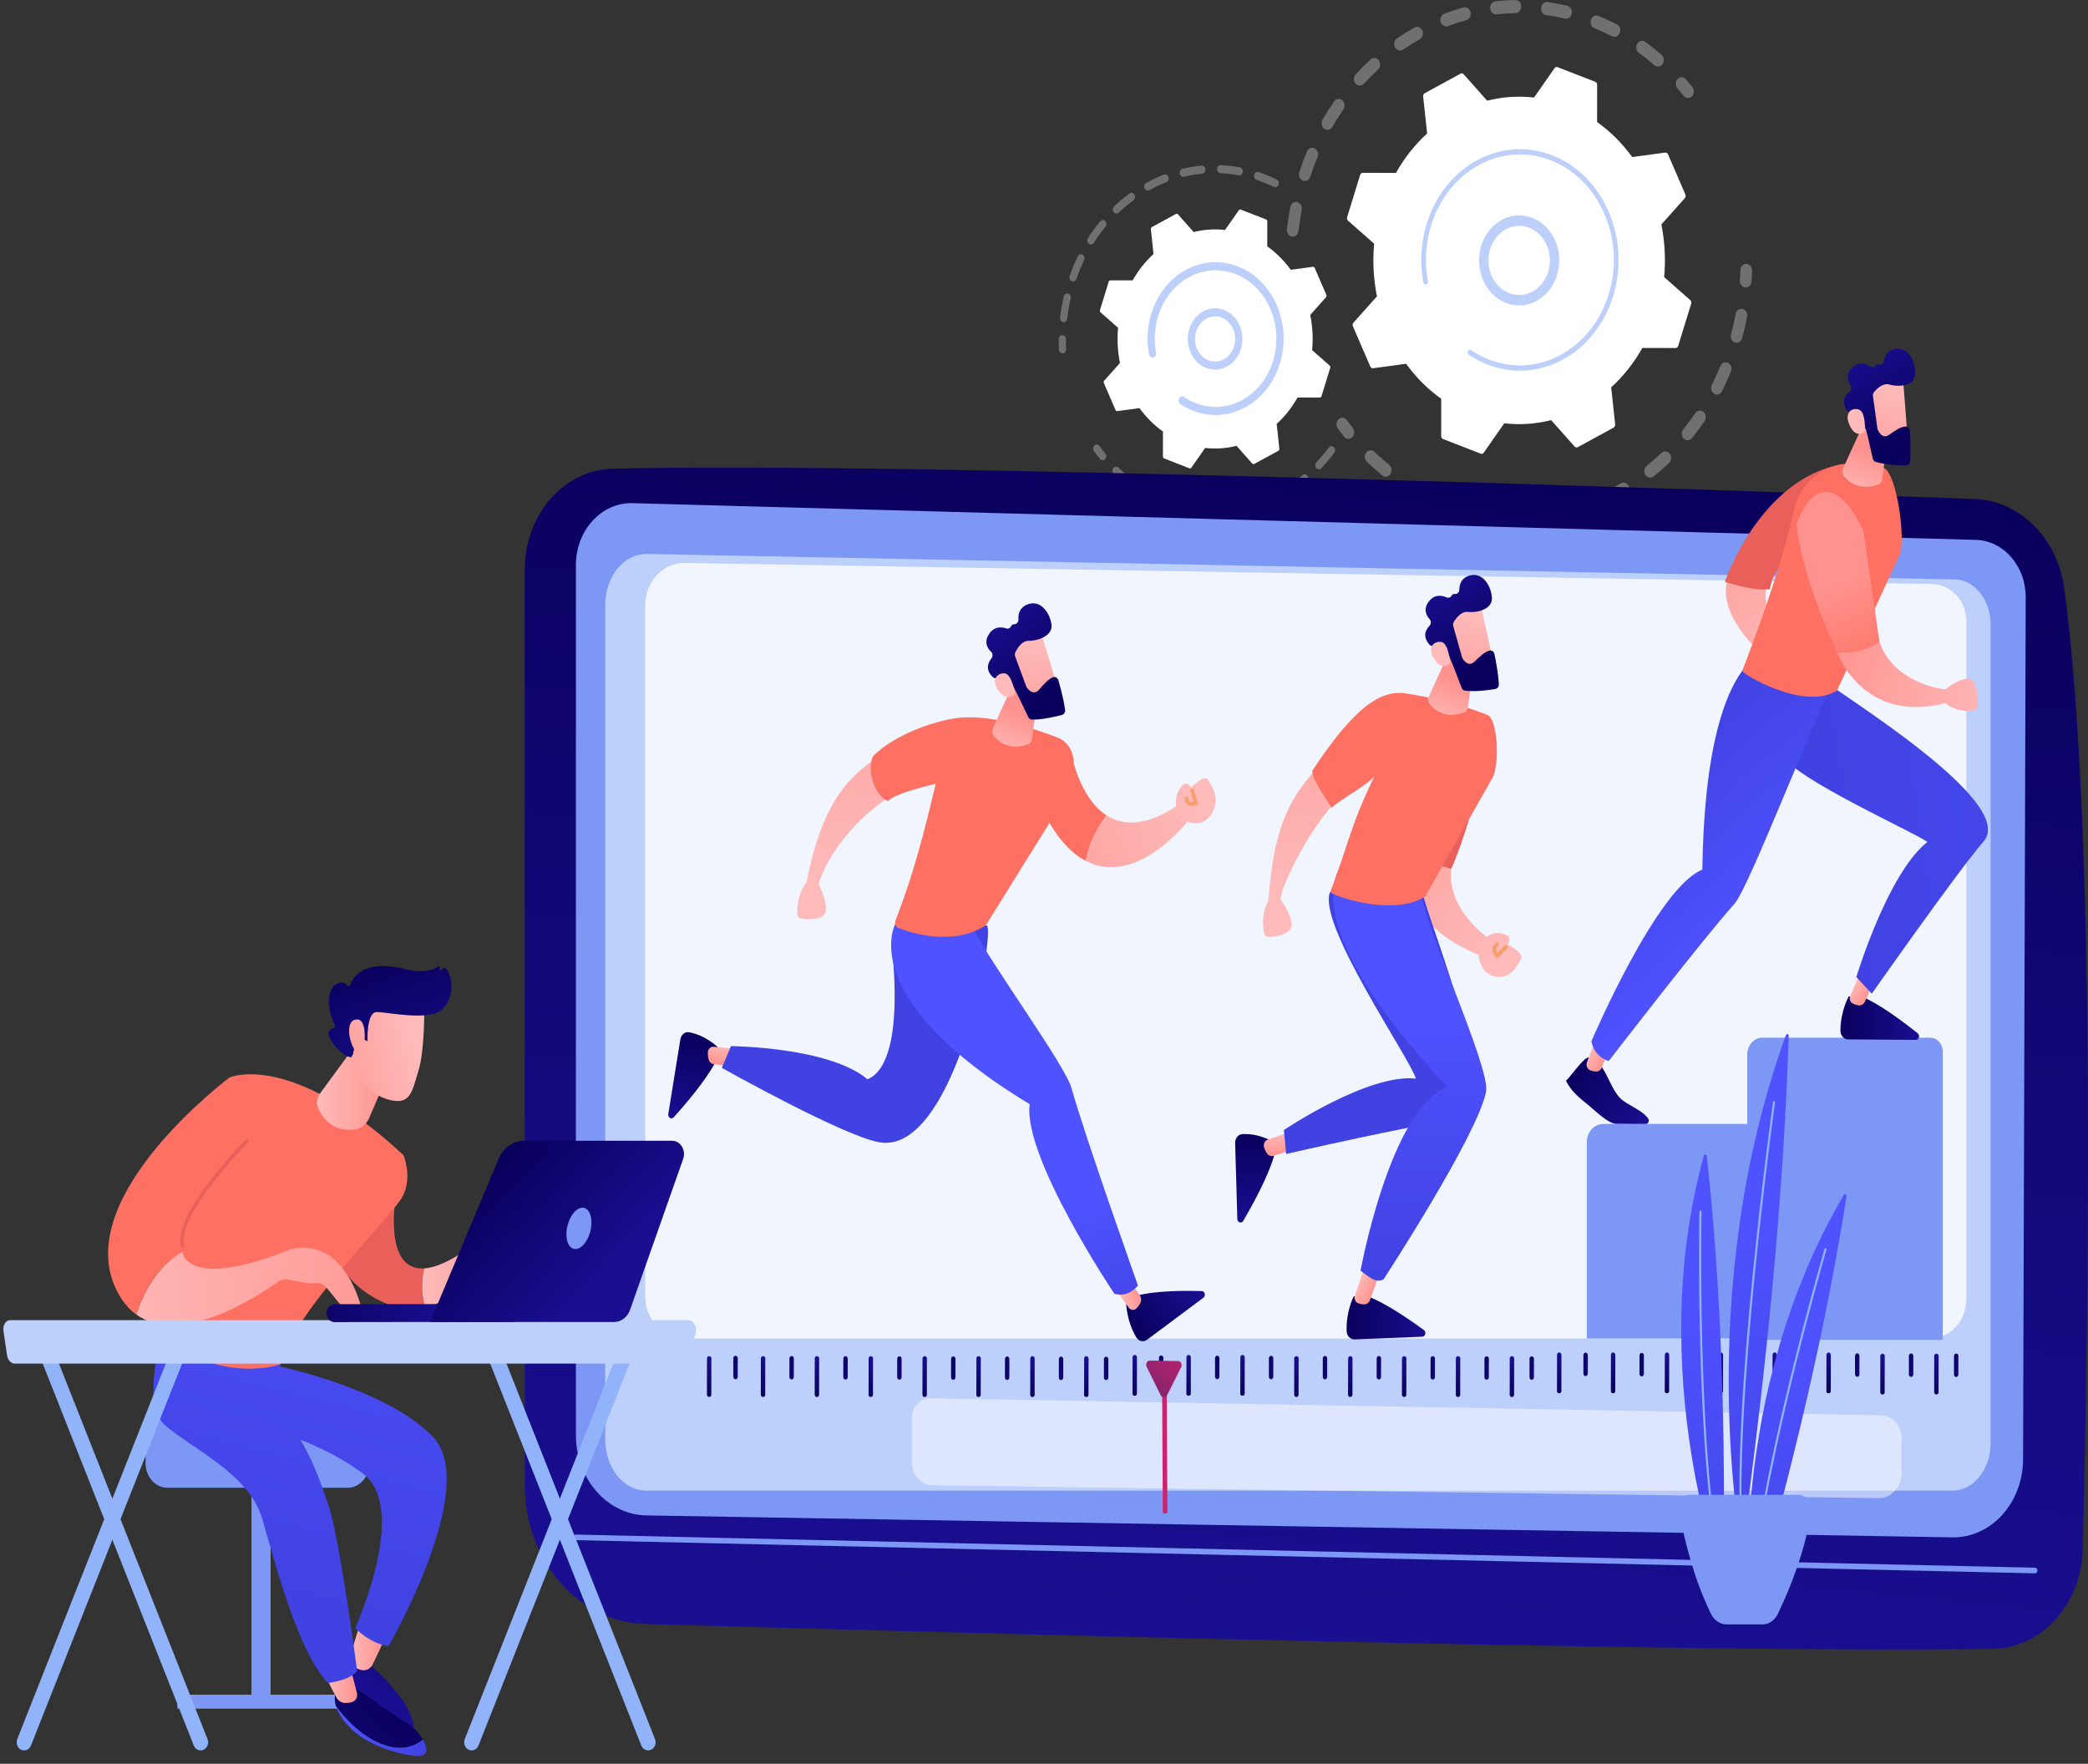 <svg width="264" height="223" viewBox="0 0 264 223" fill="none" xmlns="http://www.w3.org/2000/svg">
<rect x="0" y="0" width="264" height="223" fill="#333333" stroke="none"/>
<g opacity="0.3">
<path d="M163.273 29.893C162.91 29.797 162.662 29.405 162.711 28.98C162.818 28.05 162.962 27.111 163.139 26.189C163.226 25.741 163.619 25.456 164.018 25.553C164.023 25.555 164.027 25.556 164.032 25.557C164.423 25.661 164.67 26.098 164.584 26.54C164.416 27.416 164.279 28.308 164.178 29.191C164.126 29.646 163.755 29.968 163.35 29.909C163.324 29.905 163.299 29.9 163.273 29.893ZM164.802 22.866C164.774 22.859 164.746 22.85 164.718 22.838C164.334 22.681 164.137 22.204 164.277 21.773C164.564 20.889 164.888 20.009 165.24 19.159C165.412 18.743 165.85 18.563 166.222 18.755C166.592 18.949 166.753 19.443 166.581 19.858C166.247 20.666 165.939 21.502 165.665 22.343C165.536 22.742 165.161 22.962 164.802 22.866ZM167.67 16.392C167.59 16.371 167.511 16.334 167.438 16.281C167.095 16.032 166.997 15.518 167.219 15.133C167.674 14.344 168.165 13.567 168.678 12.824C168.929 12.462 169.393 12.397 169.716 12.678C170.038 12.959 170.096 13.481 169.846 13.843C169.358 14.548 168.892 15.286 168.46 16.035C168.286 16.338 167.965 16.471 167.67 16.392ZM171.755 10.8C171.623 10.765 171.498 10.688 171.396 10.57C171.111 10.242 171.118 9.716 171.411 9.396C172.012 8.741 172.645 8.107 173.293 7.512C173.609 7.222 174.075 7.274 174.333 7.629C174.592 7.984 174.545 8.507 174.229 8.797C173.614 9.363 173.012 9.965 172.441 10.588C172.253 10.793 171.993 10.863 171.755 10.8ZM176.849 6.371C176.663 6.322 176.494 6.192 176.387 5.995C176.175 5.603 176.285 5.092 176.634 4.854C177.348 4.366 178.09 3.905 178.84 3.485C179.205 3.28 179.649 3.447 179.832 3.857C180.014 4.268 179.865 4.766 179.5 4.971C178.787 5.37 178.081 5.808 177.403 6.272C177.23 6.39 177.031 6.419 176.849 6.371ZM182.687 3.318C182.447 3.254 182.24 3.057 182.156 2.775C182.026 2.34 182.234 1.869 182.621 1.723C183.414 1.424 184.229 1.159 185.042 0.936C185.439 0.828 185.839 1.101 185.935 1.546C186.032 1.992 185.789 2.441 185.392 2.55C184.619 2.761 183.846 3.013 183.092 3.297C182.956 3.348 182.817 3.353 182.687 3.318ZM209.455 8.395C209.355 8.369 209.259 8.319 209.173 8.244C208.545 7.698 207.887 7.175 207.218 6.691C206.875 6.443 206.776 5.929 206.997 5.543C207.218 5.158 207.675 5.047 208.019 5.295C208.723 5.805 209.416 6.356 210.078 6.931C210.401 7.211 210.46 7.733 210.21 8.095C210.027 8.361 209.728 8.468 209.455 8.395ZM188.978 1.796C188.68 1.716 188.445 1.432 188.413 1.07C188.372 0.614 188.669 0.207 189.075 0.161C189.908 0.067 190.754 0.013 191.591 5.2915e-05C191.999 -0.004 192.335 0.36 192.34 0.819C192.346 1.277 192.02 1.654 191.611 1.661C190.817 1.673 190.013 1.724 189.222 1.813C189.138 1.823 189.056 1.816 188.978 1.796ZM203.95 4.641C203.903 4.629 203.855 4.611 203.809 4.587C203.088 4.212 202.342 3.868 201.594 3.563C201.21 3.407 201.012 2.93 201.151 2.499C201.291 2.068 201.715 1.843 202.098 2.002C202.886 2.323 203.67 2.685 204.429 3.079C204.8 3.272 204.962 3.765 204.79 4.181C204.641 4.546 204.285 4.73 203.95 4.641ZM195.415 1.89C195.052 1.793 194.805 1.403 194.853 0.978C194.904 0.523 195.274 0.201 195.679 0.258C196.508 0.376 197.344 0.535 198.163 0.733C198.168 0.734 198.174 0.735 198.179 0.737C198.569 0.841 198.816 1.276 198.731 1.719C198.646 2.167 198.253 2.453 197.853 2.357C197.075 2.169 196.281 2.018 195.493 1.906C195.467 1.902 195.441 1.896 195.415 1.89Z" fill="white"/>
<path d="M213.255 12.367C213.113 12.329 212.98 12.244 212.875 12.113C212.621 11.794 212.356 11.476 212.089 11.168C211.804 10.839 211.81 10.313 212.103 9.994C212.396 9.674 212.864 9.68 213.149 10.01C213.43 10.335 213.708 10.669 213.976 11.005C214.248 11.346 214.223 11.871 213.919 12.177C213.732 12.366 213.482 12.427 213.255 12.367Z" fill="white"/>
</g>
<g opacity="0.3">
<path d="M220.554 36.317C220.207 36.225 219.961 35.861 219.988 35.448C220.016 35.021 220.036 34.587 220.049 34.156C220.062 33.698 220.403 33.338 220.811 33.353C221.221 33.368 221.54 33.751 221.526 34.209C221.513 34.663 221.492 35.12 221.463 35.57C221.433 36.027 221.078 36.371 220.671 36.337C220.631 36.334 220.592 36.327 220.554 36.317Z" fill="white"/>
<path d="M185.24 65.451C184.909 65.363 184.578 65.268 184.247 65.167C183.854 65.046 183.621 64.59 183.728 64.148C183.836 63.705 184.244 63.443 184.636 63.565C185.399 63.798 186.17 63.996 186.934 64.155C187.335 64.24 187.6 64.672 187.526 65.123C187.452 65.574 187.066 65.871 186.665 65.788C186.192 65.69 185.713 65.576 185.24 65.451ZM180.56 63.729C180.52 63.718 180.48 63.704 180.441 63.685C179.682 63.323 178.927 62.921 178.2 62.489C177.839 62.276 177.7 61.773 177.891 61.368C178.081 60.962 178.529 60.806 178.889 61.021C179.581 61.431 180.297 61.812 181.018 62.157C181.394 62.336 181.57 62.823 181.41 63.245C181.267 63.623 180.905 63.82 180.56 63.729ZM190.53 66.284C190.19 66.194 189.945 65.843 189.962 65.438C189.981 64.98 190.327 64.626 190.735 64.647C191.515 64.687 192.307 64.691 193.09 64.656C193.498 64.64 193.842 64.996 193.857 65.454C193.873 65.913 193.555 66.299 193.147 66.316C192.323 66.352 191.488 66.348 190.666 66.306C190.62 66.303 190.574 66.296 190.53 66.284ZM175.034 60.242C174.942 60.218 174.854 60.173 174.773 60.108C174.104 59.568 173.447 58.989 172.821 58.388C172.511 58.09 172.474 57.566 172.739 57.218C173.005 56.869 173.471 56.828 173.782 57.126C174.376 57.697 175 58.246 175.635 58.759C175.967 59.027 176.043 59.546 175.805 59.918C175.624 60.2 175.316 60.317 175.034 60.242ZM196.85 65.823C196.572 65.749 196.345 65.496 196.292 65.16C196.221 64.708 196.489 64.277 196.891 64.197C197.66 64.044 198.433 63.851 199.19 63.625C199.585 63.507 199.99 63.771 200.095 64.214C200.2 64.657 199.965 65.112 199.57 65.23C198.773 65.468 197.959 65.671 197.149 65.832C197.047 65.852 196.945 65.848 196.85 65.823ZM202.928 63.815C202.705 63.756 202.51 63.582 202.415 63.327C202.258 62.904 202.435 62.418 202.812 62.241C203.535 61.901 204.253 61.524 204.946 61.119C205.308 60.907 205.755 61.065 205.943 61.472C206.132 61.879 205.991 62.38 205.628 62.592C204.898 63.019 204.143 63.416 203.383 63.773C203.233 63.843 203.074 63.854 202.928 63.815ZM208.471 60.367C208.302 60.322 208.146 60.21 208.038 60.038C207.802 59.664 207.881 59.146 208.215 58.881C208.855 58.373 209.482 57.829 210.08 57.264C210.393 56.969 210.859 57.014 211.122 57.365C211.385 57.716 211.344 58.24 211.032 58.535C210.402 59.13 209.742 59.702 209.068 60.237C208.888 60.38 208.67 60.42 208.471 60.367ZM213.212 55.643C213.095 55.612 212.983 55.549 212.888 55.452C212.585 55.144 212.561 54.619 212.835 54.279C213.36 53.626 213.866 52.941 214.339 52.242C214.586 51.877 215.051 51.807 215.375 52.084C215.7 52.361 215.763 52.882 215.516 53.247C215.018 53.983 214.485 54.705 213.932 55.392C213.744 55.625 213.466 55.711 213.212 55.643ZM216.916 49.864C216.85 49.846 216.786 49.818 216.724 49.779C216.368 49.554 216.242 49.048 216.442 48.648C216.825 47.883 217.184 47.09 217.509 46.29C217.679 45.873 218.118 45.69 218.489 45.88C218.86 46.07 219.024 46.563 218.854 46.98C218.512 47.822 218.134 48.657 217.731 49.462C217.565 49.792 217.229 49.947 216.916 49.864ZM219.398 43.316C219.383 43.312 219.368 43.307 219.354 43.303C218.963 43.17 218.741 42.707 218.859 42.268C219.026 41.648 219.177 41.016 219.31 40.387C219.358 40.159 219.403 39.931 219.446 39.704C219.532 39.255 219.925 38.969 220.324 39.065C220.73 39.154 220.978 39.602 220.892 40.051C220.847 40.29 220.799 40.529 220.749 40.769C220.609 41.43 220.45 42.096 220.275 42.748C220.161 43.17 219.775 43.416 219.398 43.316Z" fill="white"/>
<path d="M170.315 55.458C170.172 55.42 170.037 55.334 169.933 55.202C169.667 54.866 169.402 54.517 169.147 54.165C168.888 53.81 168.935 53.286 169.252 52.997C169.568 52.707 170.033 52.759 170.292 53.114C170.535 53.449 170.786 53.78 171.038 54.099C171.309 54.442 171.282 54.967 170.976 55.271C170.789 55.458 170.541 55.518 170.315 55.458Z" fill="white"/>
</g>
<path d="M173.259 46.344C173.323 46.493 173.465 46.579 173.611 46.559L177.786 45.993C179.024 47.705 180.515 49.207 182.224 50.419L182.219 55.139C182.219 55.305 182.312 55.453 182.452 55.507L187.218 57.359C187.358 57.413 187.512 57.362 187.603 57.232L190.197 53.518C192.208 53.752 194.206 53.605 196.122 53.119L199.092 56.463C199.196 56.58 199.355 56.61 199.487 56.538L204.024 54.062C204.157 53.989 204.234 53.831 204.217 53.666L203.712 48.977C205.236 47.586 206.574 45.912 207.653 43.993L211.856 43.998C212.003 43.998 212.134 43.893 212.183 43.737L213.832 38.383C213.88 38.227 213.835 38.053 213.719 37.951L210.412 35.037C210.62 32.779 210.49 30.535 210.057 28.383L213.034 25.047C213.138 24.93 213.165 24.752 213.1 24.603L210.896 19.507C210.832 19.358 210.69 19.271 210.544 19.291L206.369 19.858C205.131 18.146 203.64 16.643 201.931 15.431L201.936 10.711C201.936 10.546 201.843 10.398 201.703 10.344L196.936 8.492C196.797 8.437 196.642 8.488 196.551 8.619L193.958 12.332C191.947 12.099 189.949 12.245 188.033 12.732L185.063 9.388C184.959 9.271 184.8 9.241 184.667 9.313L180.13 11.789C179.998 11.861 179.921 12.02 179.938 12.185L180.443 16.874C178.918 18.265 177.581 19.939 176.502 21.858L172.299 21.853C172.152 21.852 172.02 21.957 171.972 22.114L170.323 27.468C170.275 27.624 170.32 27.798 170.436 27.9L173.743 30.813C173.535 33.071 173.665 35.316 174.098 37.467L171.121 40.803C171.017 40.92 170.99 41.099 171.054 41.248L173.259 46.344Z" fill="white"/>
<path d="M190.907 38.467C188.502 37.828 186.808 35.283 187.026 32.437C187.266 29.308 189.727 26.983 192.512 27.252C193.862 27.382 195.085 28.095 195.957 29.259C196.829 30.422 197.245 31.898 197.129 33.414C196.889 36.542 194.428 38.868 191.642 38.599C191.391 38.575 191.146 38.53 190.907 38.467ZM192.98 28.678C192.794 28.628 192.604 28.594 192.411 28.575C190.275 28.369 188.388 30.152 188.204 32.551C188.02 34.95 189.608 37.07 191.744 37.276C193.88 37.482 195.767 35.699 195.951 33.3C196.04 32.138 195.72 31.006 195.052 30.114C194.508 29.389 193.787 28.892 192.98 28.678Z" fill="#BDD0FB"/>
<path d="M189.323 46.498C188.91 46.389 188.5 46.255 188.093 46.097C187.965 46.047 187.838 45.995 187.711 45.941C187.087 45.673 186.483 45.349 185.909 44.976C185.901 44.971 185.893 44.966 185.885 44.961C185.863 44.946 185.841 44.931 185.819 44.917C185.776 44.888 185.733 44.859 185.69 44.83C185.578 44.754 185.527 44.607 185.556 44.47C185.563 44.437 185.574 44.404 185.591 44.374C185.675 44.217 185.857 44.168 185.997 44.262C186.715 44.752 187.486 45.158 188.286 45.469C192.263 47.015 196.482 46.04 199.559 43.302C201.27 41.779 202.627 39.71 203.393 37.226C203.527 36.79 203.641 36.35 203.734 35.907C204.36 32.929 204.059 29.825 202.852 27.035C201.466 23.831 199.051 21.424 196.054 20.259C189.862 17.854 183.088 21.552 180.947 28.502C180.815 28.931 180.703 29.365 180.611 29.804C180.211 31.703 180.186 33.681 180.543 35.593C180.553 35.642 180.552 35.691 180.542 35.737C180.516 35.859 180.431 35.959 180.315 35.986C180.155 36.023 179.998 35.909 179.965 35.729C179.589 33.721 179.616 31.646 180.035 29.651C180.132 29.191 180.25 28.735 180.388 28.285C182.636 20.988 189.752 17.107 196.247 19.631C199.394 20.854 201.928 23.381 203.384 26.745C204.651 29.674 204.968 32.932 204.31 36.059C204.212 36.524 204.093 36.986 203.952 37.443C202.863 40.978 200.613 43.824 197.618 45.459C195.01 46.882 192.108 47.238 189.323 46.498Z" fill="#BDD0FB"/>
<g opacity="0.3">
<path d="M134.24 44.667C134.048 44.616 133.9 44.428 133.889 44.196C133.868 43.761 133.859 43.319 133.862 42.884C133.863 42.6 134.069 42.373 134.321 42.374C134.574 42.375 134.777 42.607 134.775 42.891C134.773 43.306 134.781 43.726 134.801 44.141C134.815 44.424 134.621 44.665 134.369 44.681C134.325 44.683 134.281 44.678 134.24 44.667Z" fill="white"/>
<path d="M134.375 40.725C134.15 40.666 133.997 40.423 134.028 40.16C134.115 39.416 134.237 38.67 134.39 37.941C134.422 37.787 134.456 37.634 134.492 37.48C134.555 37.205 134.815 37.055 135.048 37.111C135.292 37.182 135.439 37.462 135.376 37.736C135.342 37.883 135.31 38.03 135.279 38.177C135.132 38.872 135.016 39.584 134.933 40.293C134.9 40.574 134.671 40.772 134.421 40.735C134.405 40.732 134.39 40.729 134.375 40.725ZM135.563 35.571C135.542 35.565 135.521 35.558 135.501 35.549C135.266 35.445 135.151 35.147 135.243 34.883C135.539 34.038 135.885 33.205 136.27 32.41C136.391 32.161 136.669 32.07 136.889 32.204C137.111 32.34 137.193 32.651 137.072 32.9C136.705 33.659 136.375 34.453 136.093 35.259C136.008 35.499 135.781 35.628 135.563 35.571ZM137.829 30.893C137.773 30.878 137.718 30.851 137.668 30.811C137.463 30.646 137.416 30.325 137.563 30.095C138.035 29.358 138.552 28.646 139.102 27.98C139.273 27.771 139.561 27.759 139.747 27.952C139.932 28.144 139.943 28.468 139.772 28.676C139.248 29.312 138.755 29.991 138.305 30.694C138.194 30.867 138.004 30.94 137.829 30.893ZM141.049 26.985C140.957 26.96 140.872 26.904 140.806 26.817C140.643 26.6 140.668 26.276 140.861 26.094C141.479 25.508 142.136 24.96 142.812 24.466C143.024 24.311 143.307 24.379 143.444 24.616C143.582 24.853 143.522 25.171 143.31 25.326C142.666 25.797 142.039 26.319 141.449 26.878C141.334 26.987 141.185 27.021 141.049 26.985ZM145.022 24.078C144.893 24.044 144.779 23.948 144.716 23.804C144.606 23.55 144.7 23.243 144.926 23.118C145.652 22.72 146.407 22.368 147.17 22.072C147.409 21.979 147.669 22.122 147.751 22.389C147.833 22.657 147.707 22.949 147.468 23.041C146.74 23.324 146.02 23.659 145.327 24.04C145.229 24.094 145.121 24.105 145.022 24.078ZM149.502 22.343C149.335 22.299 149.198 22.151 149.16 21.95C149.107 21.673 149.265 21.401 149.512 21.342C150.302 21.154 151.111 21.019 151.915 20.942C152.167 20.919 152.387 21.128 152.408 21.41C152.43 21.692 152.243 21.94 151.992 21.964C151.226 22.038 150.455 22.166 149.701 22.345C149.633 22.362 149.565 22.36 149.502 22.343ZM154.222 21.89C154.013 21.835 153.862 21.62 153.871 21.372C153.881 21.089 154.093 20.868 154.345 20.879C155.15 20.914 155.964 21.007 156.763 21.154C157.012 21.204 157.181 21.464 157.14 21.743C157.099 22.023 156.865 22.212 156.616 22.166C155.853 22.026 155.077 21.937 154.309 21.904C154.279 21.903 154.25 21.898 154.222 21.89ZM161.134 23.659C161.108 23.652 161.083 23.643 161.057 23.631C160.446 23.334 159.81 23.07 159.166 22.845C159.069 22.811 158.973 22.778 158.877 22.747C158.635 22.667 158.496 22.383 158.566 22.111C158.637 21.838 158.894 21.675 159.133 21.762C159.235 21.796 159.337 21.83 159.439 21.866C160.112 22.101 160.779 22.378 161.42 22.689C161.651 22.802 161.758 23.104 161.658 23.363C161.569 23.595 161.345 23.715 161.134 23.659Z" fill="white"/>
</g>
<g opacity="0.3">
<path d="M149.31 64.64C149.068 64.575 148.916 64.303 148.97 64.029C149.025 63.753 149.269 63.578 149.515 63.64C150.256 63.826 151.013 63.962 151.766 64.045C152.015 64.075 152.201 64.323 152.176 64.606C152.151 64.888 151.927 65.093 151.677 65.066C150.887 64.978 150.093 64.836 149.316 64.641C149.314 64.641 149.312 64.64 149.31 64.64ZM147.065 63.916C147.049 63.912 147.033 63.907 147.017 63.901C146.268 63.604 145.527 63.253 144.814 62.857C144.588 62.731 144.496 62.424 144.608 62.17C144.719 61.916 144.994 61.813 145.219 61.938C145.899 62.315 146.606 62.65 147.321 62.934C147.559 63.028 147.684 63.321 147.6 63.588C147.521 63.837 147.289 63.976 147.065 63.916ZM153.95 65.151C153.753 65.099 153.604 64.903 153.599 64.665C153.593 64.382 153.792 64.147 154.044 64.14C154.803 64.118 155.568 64.045 156.316 63.921C156.566 63.881 156.798 64.074 156.834 64.354C156.871 64.634 156.698 64.895 156.449 64.936C155.664 65.066 154.863 65.143 154.067 65.165C154.027 65.166 153.987 65.161 153.95 65.151ZM142.885 61.591C142.834 61.577 142.785 61.554 142.739 61.52C142.074 61.029 141.43 60.487 140.825 59.909C140.632 59.725 140.609 59.402 140.772 59.186C140.935 58.971 141.224 58.944 141.416 59.127C141.993 59.678 142.607 60.195 143.241 60.663C143.452 60.819 143.51 61.137 143.371 61.374C143.263 61.558 143.066 61.639 142.885 61.591ZM158.562 64.388C158.405 64.347 158.272 64.212 158.227 64.025C158.16 63.751 158.303 63.469 158.546 63.394C159.277 63.17 160.003 62.892 160.704 62.569C160.938 62.461 161.204 62.587 161.3 62.849C161.396 63.111 161.284 63.411 161.05 63.518C160.315 63.856 159.554 64.148 158.788 64.384C158.711 64.407 158.634 64.407 158.562 64.388ZM162.877 62.405C162.756 62.373 162.648 62.286 162.583 62.156C162.46 61.909 162.539 61.596 162.759 61.458C163.422 61.042 164.068 60.577 164.68 60.076C164.884 59.909 165.169 59.96 165.318 60.189C165.466 60.417 165.421 60.738 165.218 60.905C164.577 61.43 163.899 61.917 163.204 62.353C163.101 62.418 162.984 62.433 162.877 62.405ZM166.644 59.317C166.56 59.295 166.48 59.245 166.416 59.168C166.244 58.961 166.254 58.637 166.438 58.443C166.993 57.861 167.521 57.236 168.007 56.584C168.169 56.368 168.457 56.339 168.65 56.521C168.844 56.703 168.869 57.026 168.707 57.243C168.197 57.926 167.643 58.583 167.061 59.193C166.945 59.315 166.788 59.355 166.644 59.317Z" fill="white"/>
<path d="M139.314 58.182C139.229 58.159 139.148 58.109 139.084 58.03C138.819 57.707 138.562 57.374 138.319 57.04C138.159 56.821 138.188 56.497 138.384 56.318C138.579 56.14 138.866 56.172 139.026 56.391C139.258 56.71 139.503 57.028 139.756 57.336C139.927 57.545 139.914 57.869 139.729 58.061C139.613 58.18 139.457 58.22 139.314 58.182Z" fill="white"/>
</g>
<path d="M141.041 51.833C141.084 51.933 141.179 51.991 141.277 51.977L144.071 51.598C144.899 52.744 145.897 53.749 147.04 54.56L147.037 57.719C147.037 57.83 147.099 57.928 147.193 57.965L150.382 59.204C150.476 59.24 150.579 59.206 150.64 59.119L152.376 56.634C153.721 56.79 155.058 56.692 156.34 56.367L158.328 58.604C158.397 58.683 158.504 58.703 158.592 58.654L161.628 56.998C161.717 56.949 161.769 56.843 161.757 56.733L161.419 53.595C162.439 52.665 163.334 51.544 164.056 50.26L166.869 50.264C166.967 50.264 167.055 50.194 167.087 50.089L168.191 46.506C168.223 46.401 168.193 46.285 168.115 46.217L165.903 44.267C166.042 42.756 165.955 41.255 165.665 39.815L167.657 37.582C167.727 37.504 167.745 37.385 167.702 37.285L166.227 33.875C166.184 33.776 166.089 33.718 165.991 33.731L163.197 34.11C162.369 32.964 161.371 31.959 160.228 31.148L160.231 27.989C160.231 27.879 160.168 27.78 160.075 27.744L156.885 26.504C156.792 26.468 156.689 26.502 156.628 26.589L154.892 29.074C153.547 28.918 152.21 29.016 150.928 29.341L148.94 27.104C148.871 27.026 148.764 27.006 148.676 27.054L145.64 28.711C145.551 28.759 145.499 28.865 145.511 28.975L145.848 32.113C144.829 33.044 143.933 34.164 143.211 35.448L140.399 35.445C140.301 35.445 140.213 35.515 140.181 35.62L139.077 39.202C139.044 39.307 139.075 39.423 139.152 39.492L141.365 41.441C141.226 42.952 141.313 44.454 141.603 45.893L139.611 48.126C139.541 48.204 139.523 48.324 139.566 48.423L141.041 51.833Z" fill="white"/>
<path d="M152.832 46.628C152.115 46.437 151.474 45.996 150.991 45.352C150.398 44.559 150.114 43.554 150.193 42.521C150.356 40.391 152.033 38.806 153.93 38.989C155.83 39.177 157.238 41.056 157.075 43.187C156.996 44.219 156.564 45.155 155.858 45.822C155.152 46.489 154.257 46.808 153.338 46.719C153.166 46.702 152.997 46.672 152.832 46.628ZM154.22 40.077C154.101 40.046 153.978 40.023 153.852 40.011C152.456 39.877 151.223 41.042 151.103 42.609C151.045 43.369 151.253 44.108 151.69 44.691C152.127 45.275 152.74 45.631 153.416 45.697C154.092 45.762 154.751 45.528 155.27 45.038C155.789 44.547 156.107 43.858 156.165 43.099C156.275 41.673 155.425 40.397 154.22 40.077Z" fill="#BDD0FB"/>
<path d="M151.723 52.216C151.442 52.142 151.162 52.05 150.883 51.942C150.33 51.727 149.795 51.449 149.293 51.114C149.271 51.099 149.248 51.084 149.226 51.068C149.052 50.95 148.974 50.723 149.018 50.513C149.029 50.461 149.047 50.411 149.072 50.364C149.203 50.122 149.484 50.046 149.7 50.192C150.166 50.51 150.664 50.772 151.181 50.973L151.182 50.973C151.21 50.984 151.239 50.995 151.267 51.005C152.495 51.468 153.779 51.569 155.021 51.323C155.696 51.189 156.358 50.952 156.993 50.614C156.998 50.611 157.003 50.608 157.008 50.605C157.024 50.597 157.04 50.589 157.055 50.58C158.902 49.572 160.29 47.816 160.961 45.637C161.048 45.355 161.122 45.07 161.182 44.783C161.588 42.855 161.392 40.846 160.611 39.039C159.713 36.965 158.15 35.407 156.21 34.653C154.27 33.901 152.183 34.039 150.336 35.046C148.489 36.054 147.102 37.81 146.43 39.99C146.345 40.267 146.272 40.548 146.213 40.832C145.954 42.062 145.938 43.342 146.169 44.58C146.183 44.656 146.182 44.732 146.167 44.803C146.127 44.99 145.995 45.145 145.816 45.187C145.569 45.244 145.327 45.068 145.275 44.79C145.016 43.405 145.035 41.973 145.324 40.597C145.391 40.279 145.472 39.964 145.567 39.654C146.319 37.215 147.871 35.252 149.937 34.124C152.004 32.996 154.337 32.838 156.508 33.684C158.68 34.527 160.428 36.27 161.432 38.592C162.306 40.612 162.525 42.86 162.071 45.017C162.004 45.338 161.921 45.657 161.824 45.972C160.37 50.693 155.962 53.342 151.723 52.216Z" fill="#BDD0FB"/>
<path d="M66.347 72.023V187.769C66.347 197.291 73.102 205.078 81.577 205.323C119.218 206.413 216.166 209.057 251.998 208.463C258.156 208.361 263.145 202.826 263.323 195.911C264.014 169.022 265.136 104.361 260.983 74.342C260.109 68.021 255.358 63.293 249.665 63.089C218.126 61.956 113.27 58.357 77.456 59.261C71.279 59.416 66.347 65.083 66.347 72.023Z" fill="url(#paint0_linear_230_2733)"/>
<path d="M72.814 71.459V181.427C72.814 186.986 76.787 191.516 81.736 191.599L246.843 194.371C251.75 194.454 255.772 190.02 255.79 184.508L256.125 75.523C256.138 71.583 253.342 68.354 249.834 68.258L79.969 63.616C76.045 63.509 72.814 67.052 72.814 71.459Z" fill="#7D97F4"/>
<path d="M257.295 198.921C257.292 198.921 257.29 198.921 257.288 198.921L72.807 194.727C72.633 194.723 72.495 194.561 72.498 194.365C72.502 194.17 72.648 194.016 72.82 194.018L257.301 198.213C257.475 198.217 257.613 198.379 257.61 198.574C257.606 198.767 257.466 198.921 257.295 198.921Z" fill="#7D97F4"/>
<path d="M246.847 188.468H81.725C78.851 188.468 76.522 185.573 76.522 182.001V76.494C76.522 72.89 78.897 69.984 81.797 70.04L247.149 73.26C249.668 73.309 251.689 75.86 251.689 78.991V182.45C251.689 185.774 249.521 188.468 246.847 188.468Z" fill="#BDD0FB"/>
<path opacity="0.79" d="M244.004 169.231H86.543C83.803 169.231 81.581 166.834 81.581 163.877V76.516C81.581 73.532 83.846 71.126 86.612 71.172L244.293 73.838C246.695 73.879 248.622 75.992 248.622 78.584V164.248C248.622 167 246.555 169.231 244.004 169.231Z" fill="white"/>
<path d="M104.412 115.168C104.556 114.093 103.856 112.483 103.501 111.751C105.007 106.839 110.757 100.509 116.325 99.017C116.326 96.936 113.679 95.525 113.469 94.076C109.57 96.928 104.508 98.385 101.964 111.596C100.806 112.953 100.63 115.384 100.951 115.976C101.099 116.249 104.221 116.596 104.412 115.168Z" fill="url(#paint1_linear_230_2733)"/>
<path d="M90.776 132.431C90.776 132.431 89.353 130.937 87.136 130.51C86.613 130.409 86.119 130.814 86.024 131.4L84.494 140.853C84.422 141.295 84.899 141.579 85.184 141.263C86.592 139.702 89.251 136.613 90.484 134.238L90.776 132.431Z" fill="url(#paint2_linear_230_2733)"/>
<path d="M93.508 132.637L90.224 132.347C89.857 132.315 89.526 132.62 89.503 133.033C89.489 133.284 89.507 133.591 89.596 133.943C89.68 134.276 89.943 134.517 90.25 134.554L94.195 135.032L93.508 132.637Z" fill="url(#paint3_linear_230_2733)"/>
<path d="M124.631 117.008C126.256 115.974 120.968 146.155 111.174 144.42C106.572 143.604 91.263 135.011 91.263 135.011L92.421 132.263C92.421 132.263 104.788 132.35 109.686 136.458C114.817 134.337 112.679 119.122 112.679 119.122L124.631 117.008Z" fill="url(#paint4_linear_230_2733)"/>
<path d="M142.396 164.829C142.396 164.829 142.424 167.017 143.687 169.108C143.984 169.6 144.587 169.719 145.029 169.39L152.155 164.075C152.489 163.826 152.34 163.244 151.939 163.232C149.962 163.174 146.137 163.164 143.758 163.813L142.396 164.829Z" fill="url(#paint5_linear_230_2733)"/>
<path d="M140.634 162.475L142.725 165.334C142.959 165.654 143.384 165.71 143.665 165.442C143.836 165.28 144.02 165.052 144.184 164.737C144.339 164.437 144.312 164.058 144.123 163.783L141.694 160.258L140.634 162.475Z" fill="url(#paint6_linear_230_2733)"/>
<path d="M113.186 116.846C113.186 116.846 108.045 126.222 130.189 139.601C129.31 146.33 140.902 163.574 140.902 163.574C142.145 163.91 143.089 163.43 143.882 162.541C143.882 162.541 137.172 143.668 135.466 137.535C134.666 134.662 125.017 121.463 123.269 117.71C114.472 116.676 113.186 116.846 113.186 116.846Z" fill="url(#paint7_linear_230_2733)"/>
<path d="M135.358 94.853L131.439 101.625C133.262 105.613 135.287 107.815 137.313 108.862C137.675 106.377 138.967 104.314 139.916 103.089C136.302 100.78 135.358 94.853 135.358 94.853Z" fill="url(#paint8_linear_230_2733)"/>
<path d="M148.821 101.873C144.809 104.54 141.942 104.384 139.915 103.089C138.966 104.314 137.674 106.377 137.312 108.862C143.752 112.19 150.2 103.814 150.2 103.814L148.821 101.873Z" fill="url(#paint9_linear_230_2733)"/>
<path d="M149.04 103.033C149.04 103.033 147.957 100.913 149.514 99.284C149.514 99.284 150.017 98.641 150.568 99.586C150.568 99.586 152.244 97.877 152.702 98.566C153.16 99.254 154.375 100.958 153.188 102.902C151.989 104.867 149.569 103.991 149.04 103.033Z" fill="url(#paint10_linear_230_2733)"/>
<path d="M150.686 101.895C150.52 101.895 150.342 101.861 150.184 101.755C150.029 101.652 149.833 101.437 149.784 101.001C149.767 100.857 149.858 100.725 149.986 100.707C150.113 100.688 150.232 100.79 150.248 100.934C150.279 101.207 150.386 101.279 150.421 101.302C150.549 101.388 150.736 101.378 150.887 101.346L150.52 100.04C150.481 99.901 150.549 99.754 150.673 99.71C150.796 99.666 150.928 99.743 150.966 99.882L151.406 101.448C151.443 101.579 151.383 101.721 151.269 101.771C151.227 101.79 150.975 101.895 150.686 101.895Z" fill="#F79E6D"/>
<path d="M121.736 90.711C118.94 90.871 113.198 92.697 110.343 95.649C109.564 97.601 110.703 100.67 112.262 101.286C113.161 100.338 116.499 99.573 118.318 99.068C116.746 105.665 115.48 110.557 113.216 116.4C113.075 116.764 113.235 117.187 113.569 117.318C115.318 118.003 120.486 119.638 124.631 117.008L133.816 102.236C134.804 100.647 135.453 98.825 135.714 96.909C135.93 95.327 135.112 93.796 133.766 93.271C130.878 92.147 125.822 90.477 121.736 90.711Z" fill="url(#paint11_linear_230_2733)"/>
<path d="M127.94 86.787L125.54 92.063C125.394 92.385 125.437 92.773 125.652 93.042C126.234 93.769 127.606 94.95 129.993 94.104C130.256 94.011 130.446 93.751 130.486 93.444L131.111 88.653L127.94 86.787Z" fill="url(#paint12_linear_230_2733)"/>
<path d="M131.527 79.728C131.595 79.825 133.907 87.56 133.907 87.56L129.947 88.949L126.786 81.983C126.786 81.983 130.387 78.106 131.527 79.728Z" fill="url(#paint13_linear_230_2733)"/>
<path d="M128.35 82.976L129.758 86.789C129.776 86.838 129.8 86.883 129.829 86.924C130.007 87.179 130.679 88.004 131.389 87.181C132.033 86.434 132.63 85.764 133.205 85.614C133.463 85.546 133.724 85.71 133.808 85.992C134.018 86.694 134.465 88.288 134.665 89.739C134.706 90.034 134.536 90.312 134.279 90.383C133.503 90.598 131.854 91 130.461 90.974C130.272 90.971 130.1 90.854 130.013 90.666C129.585 89.75 128.276 86.972 127.805 86.262C127.362 85.595 126.36 85.675 125.941 85.742C125.804 85.764 125.666 85.722 125.557 85.626C125.172 85.286 124.427 84.404 125.359 83.237C125.554 82.992 125.53 82.619 125.307 82.407C124.863 81.986 124.372 81.221 125.03 80.195C125.698 79.153 126.652 79.255 127.243 79.457C127.482 79.539 127.732 79.412 127.848 79.163C127.914 79.022 128.035 78.91 128.256 78.918C128.553 78.929 128.788 78.637 128.767 78.304C128.726 77.665 128.891 76.844 129.863 76.438C131.587 75.719 132.773 77.556 132.949 78.97C133.126 80.383 131.216 81.044 130.074 81.017C129.205 80.997 128.609 81.999 128.373 82.481C128.298 82.633 128.29 82.815 128.35 82.976Z" fill="url(#paint14_linear_230_2733)"/>
<path d="M128.33 87.644C128.33 87.644 127.929 85.196 127.01 85.13C126.091 85.065 125.242 85.962 126.217 87.291C127.429 88.944 128.33 87.644 128.33 87.644Z" fill="url(#paint15_linear_230_2733)"/>
<path d="M188.697 93.126L181.239 100.587C178.726 104.071 177.75 107.04 177.716 109.544C179.886 108.912 182.088 109.407 183.469 109.887C185.435 105.783 188.697 93.126 188.697 93.126Z" fill="url(#paint16_linear_230_2733)"/>
<path d="M188.056 118.547C184.263 115.502 183.233 112.493 183.469 109.887C182.088 109.407 179.886 108.912 177.716 109.544C177.606 117.505 187.032 120.748 187.032 120.748L188.056 118.547Z" fill="url(#paint17_linear_230_2733)"/>
<path d="M187.2 119.24C187.2 119.24 188.49 117.271 190.445 118.213C190.445 118.213 191.172 118.469 190.625 119.418C190.625 119.418 192.693 120.449 192.317 121.198C191.942 121.947 191.045 123.883 188.982 123.449C186.897 123.01 186.633 120.17 187.2 119.24Z" fill="url(#paint18_linear_230_2733)"/>
<path d="M188.791 120.472C188.724 120.302 188.681 120.105 188.702 119.899C188.724 119.698 188.82 119.411 189.156 119.184C189.266 119.109 189.41 119.149 189.477 119.273C189.543 119.396 189.508 119.559 189.397 119.634C189.188 119.776 189.172 119.915 189.167 119.961C189.149 120.126 189.233 120.315 189.319 120.457L190.236 119.552C190.333 119.456 190.481 119.467 190.566 119.576C190.652 119.685 190.642 119.851 190.545 119.947L189.447 121.031C189.354 121.123 189.215 121.118 189.127 121.021C189.096 120.985 188.908 120.769 188.791 120.472Z" fill="#F79E6D"/>
<path d="M163.316 116.916C163.298 115.829 162.368 114.373 161.909 113.718C161.85 112.259 165.927 103.822 169.785 100.496C169.476 98.444 167.017 98.416 166.594 97.027C163.55 100.496 161.091 103.62 160.37 113.855C159.431 115.41 159.62 117.84 160.024 118.363C160.211 118.605 163.34 118.36 163.316 116.916Z" fill="url(#paint19_linear_230_2733)"/>
<path d="M161.005 144.403C161.005 144.403 159.333 143.279 157.086 143.387C156.557 143.412 156.149 143.925 156.167 144.52L156.444 154.123C156.457 154.573 156.977 154.736 157.197 154.36C158.28 152.501 160.299 148.852 161.059 146.239L161.005 144.403Z" fill="url(#paint20_linear_230_2733)"/>
<path d="M163.404 142.988L160.263 144.102C159.911 144.227 159.706 144.649 159.823 145.042C159.894 145.28 160.013 145.558 160.213 145.846C160.403 146.12 160.726 146.232 161.023 146.137L164.841 144.919L163.404 142.988Z" fill="url(#paint21_linear_230_2733)"/>
<path d="M179.831 112.798C180.802 117.105 190.624 140.834 184.467 141.479C179.828 141.965 162.614 145.899 162.614 145.899L162.33 142.875C162.33 142.875 172.931 135.722 179.016 136.367C178.457 134.098 166.334 116.566 168.199 112.75L179.831 112.798Z" fill="url(#paint22_linear_230_2733)"/>
<path d="M171.16 163.907C171.16 163.907 170.165 165.789 170.267 168.312C170.291 168.907 170.749 169.363 171.278 169.342L179.827 169.003C180.228 168.987 180.372 168.403 180.036 168.157C178.378 166.946 175.124 164.688 172.795 163.843L171.16 163.907Z" fill="url(#paint23_linear_230_2733)"/>
<path d="M172.468 160.336L171.316 163.802C171.187 164.189 171.357 164.631 171.704 164.769C171.915 164.854 172.184 164.918 172.509 164.919C172.817 164.92 173.095 164.703 173.212 164.381L174.707 160.253L172.468 160.336Z" fill="url(#paint24_linear_230_2733)"/>
<path d="M170.412 108.498C170.412 108.498 161.451 114.414 182.992 137.431C175.781 140.119 172.022 160.652 172.022 160.652C173.097 161.43 173.931 162.286 174.941 161.74C174.941 161.74 186.813 143.553 187.892 138.031C188.467 135.091 180.226 117.237 179.677 113.046C171.675 108.814 170.412 108.498 170.412 108.498Z" fill="url(#paint25_linear_230_2733)"/>
<path d="M177.716 87.671C174.586 87.205 171.274 89.343 165.927 97.432C165.927 98.666 167.353 100.39 168.36 102.137C169.259 101.189 172.812 99.317 173.76 98.172C170.577 104.764 170.464 106.907 168.2 112.75C168.058 113.114 176.033 116.001 180.178 113.37L188.657 98.427C189.645 96.838 189.403 90.905 188.056 90.381C185.17 89.256 181.772 88.274 177.716 87.671Z" fill="url(#paint26_linear_230_2733)"/>
<path d="M183.066 82.771L180.666 88.046C180.519 88.368 180.563 88.757 180.778 89.026C181.359 89.753 182.731 90.934 185.119 90.088C185.382 89.994 185.571 89.734 185.611 89.428L186.236 84.637L183.066 82.771Z" fill="url(#paint27_linear_230_2733)"/>
<path d="M187.158 76.223C187.218 76.326 188.926 84.257 188.926 84.257L184.874 85.256L182.261 78.009C182.261 78.009 186.147 74.497 187.158 76.223Z" fill="url(#paint28_linear_230_2733)"/>
<path d="M183.742 79.15L184.852 83.086C184.866 83.136 184.886 83.183 184.912 83.228C185.07 83.499 185.675 84.386 186.446 83.635C187.145 82.954 187.792 82.343 188.376 82.25C188.638 82.208 188.886 82.396 188.948 82.685C189.103 83.406 189.425 85.037 189.513 86.502C189.531 86.799 189.341 87.06 189.079 87.106C188.289 87.245 186.616 87.485 185.23 87.323C185.042 87.302 184.88 87.169 184.807 86.973C184.451 86.019 183.361 83.125 182.946 82.371C182.557 81.663 181.552 81.646 181.13 81.672C180.991 81.681 180.857 81.626 180.756 81.519C180.398 81.143 179.724 80.192 180.743 79.12C180.956 78.895 180.961 78.521 180.755 78.288C180.344 77.825 179.915 77.016 180.649 76.058C181.395 75.084 182.337 75.278 182.911 75.537C183.142 75.642 183.401 75.54 183.536 75.303C183.612 75.169 183.742 75.07 183.961 75.099C184.256 75.138 184.513 74.87 184.517 74.536C184.526 73.895 184.754 73.094 185.753 72.784C187.527 72.235 188.566 74.18 188.633 75.606C188.7 77.031 186.747 77.504 185.611 77.366C184.747 77.261 184.076 78.202 183.803 78.659C183.717 78.803 183.695 78.984 183.742 79.15Z" fill="url(#paint29_linear_230_2733)"/>
<path d="M183.363 83.799C183.363 83.799 183.151 81.321 182.24 81.166C181.33 81.012 180.416 81.823 181.284 83.242C182.364 85.006 183.363 83.799 183.363 83.799Z" fill="url(#paint30_linear_230_2733)"/>
<path opacity="0.48" d="M237.56 189.412L117.861 187.787C116.443 187.768 115.303 186.472 115.303 184.88V179.282C115.303 177.887 116.321 176.762 117.563 176.784L237.87 178.943C239.289 178.968 240.428 180.268 240.428 181.862V186.23C240.428 188.003 239.138 189.434 237.56 189.412Z" fill="white"/>
<path d="M89.691 171.469C89.832 171.469 89.945 171.574 89.945 171.733L89.938 176.325C89.937 176.483 89.823 176.623 89.682 176.623H89.636C89.495 176.623 89.381 176.47 89.381 176.312L89.389 171.743C89.389 171.585 89.504 171.469 89.644 171.469L89.691 171.469Z" fill="url(#paint31_linear_230_2733)"/>
<path d="M93.004 171.415C93.157 171.415 93.281 171.555 93.281 171.728L93.277 174.07C93.277 174.242 93.152 174.382 92.999 174.382C92.845 174.381 92.721 174.241 92.721 174.069L92.725 171.726C92.725 171.554 92.85 171.414 93.004 171.415Z" fill="url(#paint32_linear_230_2733)"/>
<path d="M96.504 171.469C96.644 171.469 96.758 171.582 96.758 171.74L96.75 176.329C96.75 176.487 96.636 176.623 96.495 176.623H96.449C96.308 176.623 96.194 176.477 96.194 176.319L96.202 171.747C96.202 171.589 96.317 171.469 96.457 171.469H96.504Z" fill="url(#paint33_linear_230_2733)"/>
<path d="M100.095 171.446C100.248 171.447 100.373 171.587 100.372 171.759L100.369 174.101C100.368 174.274 100.244 174.414 100.09 174.413C99.936 174.413 99.812 174.273 99.812 174.1L99.816 171.758C99.817 171.585 99.941 171.446 100.095 171.446Z" fill="url(#paint34_linear_230_2733)"/>
<path d="M103.316 171.469C103.457 171.469 103.571 171.589 103.571 171.747L103.563 176.332C103.563 176.49 103.448 176.623 103.308 176.623H103.261C103.121 176.623 103.007 176.484 103.007 176.326L103.014 171.75C103.015 171.592 103.129 171.469 103.27 171.469L103.316 171.469Z" fill="url(#paint35_linear_230_2733)"/>
<path d="M106.908 171.46C107.061 171.461 107.186 171.601 107.185 171.773L107.182 174.116C107.181 174.288 107.057 174.428 106.903 174.427C106.75 174.427 106.625 174.287 106.625 174.114L106.629 171.772C106.63 171.6 106.754 171.46 106.908 171.46Z" fill="url(#paint36_linear_230_2733)"/>
<path d="M110.128 171.469C110.269 171.469 110.383 171.596 110.383 171.754L110.375 176.336C110.375 176.494 110.261 176.623 110.12 176.623H110.074C109.933 176.623 109.819 176.491 109.819 176.333L109.827 171.754C109.827 171.596 109.941 171.469 110.082 171.469H110.128Z" fill="url(#paint37_linear_230_2733)"/>
<path d="M113.72 171.475C113.874 171.475 113.998 171.615 113.998 171.788L113.994 174.13C113.994 174.302 113.869 174.442 113.716 174.442C113.562 174.441 113.438 174.301 113.438 174.129L113.442 171.787C113.442 171.614 113.567 171.474 113.72 171.475Z" fill="url(#paint38_linear_230_2733)"/>
<path d="M116.942 171.469C117.082 171.469 117.196 171.603 117.196 171.761L117.188 176.339C117.188 176.497 117.074 176.623 116.933 176.623H116.887C116.746 176.623 116.632 176.498 116.632 176.34L116.64 171.757C116.64 171.599 116.754 171.469 116.895 171.469H116.942Z" fill="url(#paint39_linear_230_2733)"/>
<path d="M120.533 171.489C120.686 171.489 120.811 171.629 120.81 171.802L120.807 174.144C120.806 174.317 120.682 174.456 120.528 174.456C120.375 174.456 120.25 174.316 120.25 174.143L120.254 171.801C120.255 171.628 120.379 171.489 120.533 171.489Z" fill="url(#paint40_linear_230_2733)"/>
<path d="M123.754 171.469C123.895 171.469 124.009 171.61 124.009 171.768L124.001 176.343C124.001 176.501 123.886 176.623 123.746 176.623H123.699C123.558 176.623 123.445 176.506 123.445 176.348L123.452 171.761C123.453 171.603 123.567 171.469 123.708 171.469L123.754 171.469Z" fill="url(#paint41_linear_230_2733)"/>
<path d="M127.346 171.503C127.499 171.503 127.624 171.643 127.623 171.816L127.62 174.158C127.619 174.331 127.495 174.47 127.341 174.47C127.188 174.47 127.063 174.33 127.063 174.157L127.067 171.815C127.068 171.642 127.192 171.503 127.346 171.503Z" fill="url(#paint42_linear_230_2733)"/>
<path d="M130.566 171.469C130.707 171.469 130.821 171.617 130.821 171.775L130.813 176.346C130.813 176.504 130.698 176.623 130.558 176.623H130.511C130.371 176.623 130.257 176.513 130.257 176.354L130.264 171.764C130.265 171.606 130.379 171.469 130.52 171.469L130.566 171.469Z" fill="url(#paint43_linear_230_2733)"/>
<path d="M134.158 171.517C134.312 171.518 134.436 171.658 134.436 171.83L134.432 174.172C134.432 174.345 134.307 174.485 134.154 174.484C134 174.484 133.876 174.344 133.876 174.171L133.88 171.829C133.88 171.656 134.005 171.517 134.158 171.517Z" fill="url(#paint44_linear_230_2733)"/>
<path d="M137.38 171.469C137.52 171.469 137.634 171.624 137.634 171.782L137.626 176.35C137.626 176.508 137.512 176.623 137.371 176.623H137.325C137.184 176.623 137.07 176.52 137.07 176.362L137.078 171.768C137.078 171.61 137.192 171.469 137.333 171.469H137.38Z" fill="url(#paint45_linear_230_2733)"/>
<path d="M139.859 171.527C140.012 171.527 140.136 171.667 140.136 171.839L140.132 174.182C140.132 174.354 140.007 174.494 139.854 174.493C139.7 174.493 139.576 174.353 139.576 174.181L139.58 171.838C139.58 171.666 139.705 171.526 139.859 171.527Z" fill="url(#paint46_linear_230_2733)"/>
<path d="M143.501 171.313C143.642 171.313 143.756 171.475 143.756 171.633L143.748 176.197C143.748 176.355 143.633 176.467 143.493 176.467H143.446C143.306 176.467 143.192 176.371 143.192 176.213L143.199 171.616C143.2 171.458 143.314 171.313 143.455 171.313H143.501Z" fill="url(#paint47_linear_230_2733)"/>
<path d="M146.815 171.372C146.968 171.372 147.093 171.512 147.092 171.685L147.088 174.027C147.088 174.2 146.963 174.339 146.81 174.339C146.656 174.339 146.532 174.198 146.532 174.026L146.536 171.684C146.536 171.511 146.661 171.372 146.815 171.372Z" fill="url(#paint48_linear_230_2733)"/>
<path d="M150.314 171.313C150.455 171.313 150.569 171.482 150.569 171.64L150.561 176.201C150.561 176.359 150.446 176.467 150.306 176.467H150.259C150.119 176.467 150.005 176.378 150.005 176.22L150.012 171.619C150.013 171.461 150.127 171.313 150.268 171.313H150.314Z" fill="url(#paint49_linear_230_2733)"/>
<path d="M153.905 171.404C154.059 171.404 154.183 171.544 154.183 171.716L154.179 174.059C154.179 174.231 154.054 174.371 153.901 174.371C153.747 174.37 153.623 174.23 153.623 174.058L153.627 171.715C153.627 171.543 153.752 171.403 153.905 171.404Z" fill="url(#paint50_linear_230_2733)"/>
<path d="M157.127 171.313C157.267 171.313 157.381 171.489 157.381 171.647L157.374 176.205C157.373 176.363 157.259 176.467 157.118 176.467H157.072C156.931 176.467 156.817 176.385 156.817 176.227L156.825 171.623C156.825 171.465 156.94 171.314 157.08 171.314L157.127 171.313Z" fill="url(#paint51_linear_230_2733)"/>
<path d="M160.718 171.418C160.872 171.418 160.996 171.558 160.996 171.731L160.992 174.073C160.992 174.245 160.867 174.385 160.714 174.385C160.56 174.384 160.436 174.244 160.436 174.072L160.44 171.729C160.44 171.557 160.565 171.417 160.718 171.418Z" fill="url(#paint52_linear_230_2733)"/>
<path d="M163.939 171.47C164.08 171.47 164.194 171.574 164.194 171.733L164.186 176.325C164.186 176.483 164.071 176.623 163.931 176.623H163.884C163.744 176.623 163.63 176.47 163.63 176.312L163.637 171.743C163.638 171.585 163.752 171.469 163.893 171.469L163.939 171.47Z" fill="url(#paint53_linear_230_2733)"/>
<path d="M167.531 171.432C167.685 171.432 167.809 171.572 167.809 171.745L167.805 174.087C167.804 174.26 167.68 174.399 167.526 174.399C167.372 174.399 167.248 174.258 167.249 174.086L167.252 171.744C167.253 171.571 167.377 171.432 167.531 171.432Z" fill="url(#paint54_linear_230_2733)"/>
<path d="M170.752 171.47C170.893 171.47 171.007 171.582 171.007 171.74L170.999 176.329C170.999 176.487 170.884 176.623 170.744 176.623H170.697C170.557 176.623 170.443 176.477 170.443 176.319L170.45 171.747C170.451 171.589 170.565 171.47 170.706 171.47H170.752Z" fill="url(#paint55_linear_230_2733)"/>
<path d="M174.344 171.446C174.497 171.446 174.621 171.586 174.621 171.759L174.617 174.101C174.617 174.274 174.492 174.413 174.339 174.413C174.185 174.413 174.061 174.273 174.061 174.1L174.065 171.758C174.065 171.585 174.19 171.446 174.344 171.446Z" fill="url(#paint56_linear_230_2733)"/>
<path d="M177.565 171.47C177.705 171.47 177.819 171.589 177.819 171.747L177.812 176.332C177.811 176.49 177.697 176.623 177.556 176.623H177.51C177.369 176.623 177.255 176.484 177.255 176.326L177.263 171.751C177.263 171.593 177.378 171.47 177.518 171.47L177.565 171.47Z" fill="url(#paint57_linear_230_2733)"/>
<path d="M181.156 171.46C181.31 171.461 181.434 171.601 181.434 171.773L181.43 174.115C181.43 174.288 181.305 174.427 181.152 174.427C180.998 174.427 180.874 174.287 180.874 174.114L180.878 171.772C180.878 171.599 181.003 171.46 181.156 171.46Z" fill="url(#paint58_linear_230_2733)"/>
<path d="M184.377 171.47C184.518 171.47 184.632 171.596 184.632 171.754L184.624 176.336C184.624 176.494 184.51 176.623 184.369 176.623H184.322C184.182 176.623 184.068 176.491 184.068 176.333L184.075 171.754C184.076 171.596 184.19 171.469 184.331 171.469L184.377 171.47Z" fill="url(#paint59_linear_230_2733)"/>
<path d="M187.969 171.474C188.123 171.475 188.247 171.615 188.247 171.787L188.243 174.13C188.242 174.302 188.118 174.442 187.964 174.441C187.811 174.441 187.686 174.301 187.687 174.128L187.69 171.786C187.691 171.614 187.815 171.474 187.969 171.474Z" fill="url(#paint60_linear_230_2733)"/>
<path d="M191.19 171.47C191.331 171.47 191.445 171.603 191.445 171.761L191.437 176.339C191.437 176.497 191.323 176.623 191.182 176.623H191.135C190.995 176.623 190.881 176.498 190.881 176.34L190.888 171.758C190.889 171.599 191.003 171.47 191.144 171.47H191.19Z" fill="url(#paint61_linear_230_2733)"/>
<path d="M193.669 171.484C193.823 171.484 193.947 171.624 193.947 171.797L193.943 174.139C193.943 174.311 193.818 174.451 193.664 174.451C193.511 174.45 193.386 174.31 193.387 174.138L193.391 171.795C193.391 171.623 193.516 171.483 193.669 171.484Z" fill="url(#paint62_linear_230_2733)"/>
<path d="M197.169 171.001C197.31 171.001 197.424 171.143 197.424 171.301L197.416 175.875C197.416 176.033 197.301 176.154 197.161 176.154H197.114C196.974 176.154 196.86 176.038 196.86 175.88L196.867 171.293C196.868 171.135 196.982 171.001 197.123 171.001H197.169Z" fill="url(#paint63_linear_230_2733)"/>
<path d="M200.483 171.019C200.636 171.019 200.76 171.159 200.76 171.332L200.756 173.674C200.756 173.847 200.631 173.986 200.478 173.986C200.324 173.986 200.2 173.846 200.2 173.673L200.204 171.331C200.204 171.158 200.329 171.019 200.483 171.019Z" fill="url(#paint64_linear_230_2733)"/>
<path d="M203.982 171.001C204.122 171.001 204.236 171.15 204.236 171.308L204.229 175.878C204.228 176.037 204.114 176.154 203.973 176.154H203.927C203.786 176.154 203.672 176.045 203.672 175.887L203.68 171.297C203.68 171.139 203.794 171.001 203.935 171.001H203.982Z" fill="url(#paint65_linear_230_2733)"/>
<path d="M207.574 171.05C207.727 171.051 207.851 171.191 207.851 171.363L207.847 173.706C207.847 173.878 207.722 174.018 207.569 174.017C207.415 174.017 207.291 173.877 207.291 173.704L207.295 171.362C207.295 171.19 207.42 171.05 207.574 171.05Z" fill="url(#paint66_linear_230_2733)"/>
<path d="M210.795 171.001C210.935 171.001 211.049 171.157 211.049 171.315L211.042 175.882C211.041 176.04 210.927 176.154 210.786 176.154H210.74C210.599 176.154 210.485 176.052 210.485 175.894L210.493 171.3C210.493 171.142 210.607 171.001 210.748 171.001H210.795Z" fill="url(#paint67_linear_230_2733)"/>
<path d="M214.386 171.065C214.539 171.065 214.664 171.205 214.664 171.378L214.66 173.72C214.659 173.892 214.535 174.032 214.381 174.032C214.228 174.031 214.103 173.891 214.104 173.719L214.107 171.377C214.108 171.204 214.232 171.064 214.386 171.065Z" fill="url(#paint68_linear_230_2733)"/>
<path d="M217.607 171.001C217.748 171.001 217.862 171.164 217.862 171.322L217.854 175.885C217.854 176.044 217.739 176.154 217.599 176.154H217.552C217.411 176.154 217.298 176.059 217.298 175.901L217.305 171.304C217.306 171.146 217.42 171.001 217.561 171.001L217.607 171.001Z" fill="url(#paint69_linear_230_2733)"/>
<path d="M221.199 171.079C221.353 171.079 221.477 171.219 221.476 171.392L221.473 173.734C221.472 173.907 221.348 174.046 221.194 174.046C221.04 174.046 220.916 173.905 220.917 173.733L220.92 171.391C220.921 171.218 221.045 171.079 221.199 171.079Z" fill="url(#paint70_linear_230_2733)"/>
<path d="M224.42 171.001C224.56 171.001 224.674 171.171 224.674 171.329L224.667 175.889C224.666 176.047 224.552 176.154 224.411 176.154H224.365C224.224 176.154 224.11 176.067 224.11 175.909L224.118 171.307C224.118 171.149 224.232 171.001 224.373 171.001L224.42 171.001Z" fill="url(#paint71_linear_230_2733)"/>
<path d="M228.011 171.093C228.165 171.093 228.289 171.234 228.289 171.406L228.285 173.748C228.285 173.921 228.16 174.06 228.007 174.06C227.853 174.06 227.729 173.92 227.729 173.747L227.733 171.405C227.733 171.232 227.858 171.093 228.011 171.093Z" fill="url(#paint72_linear_230_2733)"/>
<path d="M231.233 171.001C231.373 171.001 231.487 171.178 231.487 171.336L231.48 175.893C231.479 176.051 231.365 176.154 231.224 176.154H231.178C231.037 176.154 230.923 176.074 230.923 175.916L230.931 171.311C230.931 171.153 231.045 171.001 231.186 171.001H231.233Z" fill="url(#paint73_linear_230_2733)"/>
<path d="M234.824 171.107C234.978 171.108 235.102 171.248 235.102 171.42L235.098 173.762C235.098 173.935 234.973 174.074 234.82 174.074C234.666 174.074 234.542 173.934 234.542 173.761L234.546 171.419C234.546 171.246 234.671 171.107 234.824 171.107Z" fill="url(#paint74_linear_230_2733)"/>
<path d="M238.045 171.157C238.186 171.157 238.3 171.263 238.3 171.421L238.292 176.013C238.292 176.171 238.177 176.31 238.037 176.31H237.99C237.85 176.31 237.736 176.159 237.736 176.001L237.743 171.432C237.744 171.274 237.858 171.157 237.999 171.157H238.045Z" fill="url(#paint75_linear_230_2733)"/>
<path d="M241.637 171.121C241.79 171.122 241.915 171.262 241.914 171.434L241.911 173.777C241.91 173.949 241.786 174.089 241.632 174.088C241.478 174.088 241.354 173.948 241.354 173.775L241.358 171.433C241.359 171.261 241.483 171.121 241.637 171.121Z" fill="url(#paint76_linear_230_2733)"/>
<path d="M244.858 171.157C244.999 171.157 245.113 171.27 245.112 171.428L245.105 176.017C245.105 176.175 244.99 176.31 244.85 176.31H244.803C244.663 176.31 244.549 176.166 244.549 176.008L244.556 171.435C244.557 171.277 244.671 171.157 244.812 171.157H244.858Z" fill="url(#paint77_linear_230_2733)"/>
<path d="M247.337 171.131C247.491 171.131 247.615 171.271 247.615 171.444L247.611 173.786C247.611 173.958 247.486 174.098 247.332 174.098C247.179 174.097 247.054 173.957 247.055 173.785L247.059 171.443C247.059 171.27 247.184 171.13 247.337 171.131Z" fill="url(#paint78_linear_230_2733)"/>
<path d="M147.313 191.358C147.152 191.358 147.021 191.28 147.021 191.183L146.923 172.953C146.922 172.856 147.053 172.777 147.214 172.776C147.214 172.776 147.214 172.776 147.214 172.776C147.375 172.776 147.506 172.855 147.507 172.952L147.605 191.181C147.605 191.279 147.475 191.358 147.314 191.358C147.314 191.358 147.313 191.358 147.313 191.358Z" fill="url(#paint79_linear_230_2733)"/>
<path d="M145.389 172.024L148.941 172.08C149.296 172.085 149.516 172.516 149.342 172.863L147.566 176.401C147.386 176.759 146.927 176.757 146.75 176.398L144.974 172.804C144.8 172.452 145.03 172.019 145.389 172.024Z" fill="url(#paint80_linear_230_2733)"/>
<path d="M245.642 169.402H220.917V133.335C220.917 132.154 221.769 131.197 222.82 131.197H244.053C244.931 131.197 245.642 131.996 245.642 132.982V169.402Z" fill="#7D97F4"/>
<path d="M225.357 169.228H200.632V144.424C200.632 143.142 201.557 142.103 202.698 142.103H225.357V169.228Z" fill="#7D97F4"/>
<path d="M227.623 83.6C224.1 80.171 222.877 76.817 223.328 74.248C221.993 73.625 221.005 71.964 218.792 72.366C215.633 78.56 226.421 85.684 226.421 85.684L227.623 83.6Z" fill="url(#paint81_linear_230_2733)"/>
<path d="M229.45 68.117L231.708 58.966C224.746 60.809 220.129 68.054 218.075 73.554C219.505 73.966 221.66 74.686 223.775 74.497C224.58 69.916 229.45 68.117 229.45 68.117Z" fill="url(#paint82_linear_230_2733)"/>
<path d="M226.713 84.2C226.713 84.2 228.16 82.374 230.029 83.518C230.029 83.518 230.731 83.849 230.108 84.736C230.108 84.736 232.081 85.98 231.645 86.686C231.209 87.392 230.155 89.226 228.138 88.578C226.098 87.922 226.071 85.067 226.713 84.2Z" fill="url(#paint83_linear_230_2733)"/>
<path d="M228.195 85.594C228.143 85.417 228.115 85.216 228.154 85.014C228.192 84.816 228.311 84.54 228.665 84.349C228.781 84.286 228.921 84.341 228.977 84.472C229.033 84.601 228.984 84.76 228.868 84.823C228.647 84.942 228.621 85.079 228.612 85.124C228.58 85.287 228.648 85.483 228.722 85.634L229.709 84.829C229.814 84.744 229.96 84.77 230.036 84.887C230.113 85.005 230.089 85.169 229.984 85.255L228.801 86.219C228.702 86.3 228.563 86.281 228.484 86.175C228.455 86.137 228.287 85.902 228.195 85.594Z" fill="#F79E6D"/>
<path d="M233.756 125.978C233.756 125.978 232.691 127.811 232.7 130.337C232.702 130.932 233.143 131.41 233.672 131.413L242.227 131.474C242.627 131.476 242.793 130.899 242.467 130.639C240.855 129.35 237.687 126.943 235.391 125.99L233.756 125.978Z" fill="url(#paint84_linear_230_2733)"/>
<path d="M235.406 122.549L233.948 125.866C233.785 126.237 233.914 126.696 234.247 126.873C234.449 126.981 234.71 127.076 235.034 127.113C235.341 127.149 235.637 126.965 235.782 126.658L237.642 122.721L235.406 122.549Z" fill="url(#paint85_linear_230_2733)"/>
<path d="M229.725 85.425C232.944 88.007 255.121 101.432 250.795 106.394C247.535 110.134 236.666 125.633 236.666 125.633L234.709 123.533C234.709 123.533 238.68 110.378 243.694 106.452C241.961 105.127 224.095 97.267 224.985 94.52L229.725 85.425Z" fill="url(#paint86_linear_230_2733)"/>
<path d="M200.899 133.734C200.399 133.422 198.39 136.398 197.997 136.624C198.604 137.973 199.849 138.925 200.907 139.79C201.659 140.404 203.338 142.074 204.332 142.084C205.93 142.101 206.424 142.108 208.087 142.105C208.413 142.104 208.588 141.675 208.378 141.396C207.505 140.239 205.69 139.716 204.824 138.815C203.775 137.721 203.288 135.864 202.329 134.625C202.329 134.625 200.905 133.738 200.899 133.734Z" fill="url(#paint87_linear_230_2733)"/>
<path d="M201.951 130.895L200.651 134.294C200.506 134.674 200.657 135.125 200.998 135.282C201.205 135.377 201.47 135.456 201.795 135.475C202.103 135.492 202.39 135.29 202.52 134.976L204.191 130.933L201.951 130.895Z" fill="url(#paint88_linear_230_2733)"/>
<path d="M224.145 82.129C224.145 82.129 215.637 81.723 215.237 109.962C209.512 112.178 201.205 131.667 201.205 131.667C201.511 133.061 202.324 133.782 203.392 134.165C203.392 134.165 215.231 118.796 219.296 114.275C221.2 112.157 229.957 89.178 232.121 85.709C228.894 76.459 224.145 82.129 224.145 82.129Z" fill="url(#paint89_linear_230_2733)"/>
<path d="M233.296 58.646C230.501 58.805 227.199 61.247 226.665 65.226C225.093 71.823 222.554 78.953 220.291 84.795C220.149 85.16 228.121 89.94 232.265 87.311L240.095 70.344C241.083 68.755 239.856 59.767 238.153 59.146C235.458 58.164 237.041 58.432 233.296 58.646Z" fill="url(#paint90_linear_230_2733)"/>
<path d="M235.437 53.94L233.037 59.215C232.891 59.537 232.935 59.926 233.15 60.195C233.731 60.922 235.103 62.103 237.49 61.257C237.753 61.163 237.943 60.903 237.983 60.597L238.608 55.806L235.437 53.94Z" fill="url(#paint91_linear_230_2733)"/>
<path d="M248.898 85.818C247.932 85.756 246.568 86.687 245.952 87.152C244.653 87.107 238.77 85.752 237.51 80.67C235.665 80.86 232.886 80.151 231.621 80.519C232.78 85.376 237.37 91.158 245.957 88.886C247.266 90.055 249.438 90.028 249.933 89.615C250.162 89.424 250.182 85.901 248.898 85.818Z" fill="url(#paint92_linear_230_2733)"/>
<path d="M227.162 66.186C227.564 70.648 229.496 76.337 232.293 82.545C234.318 82.542 236.2 82.26 237.631 81.102L235.586 67.075C233.433 62.419 229.835 59.325 227.162 66.186Z" fill="url(#paint93_linear_230_2733)"/>
<path d="M240.586 47.76C240.632 47.872 241.231 56.004 241.231 56.004L237.09 56.29L235.502 48.677C235.502 48.677 239.824 45.88 240.586 47.76Z" fill="url(#paint94_linear_230_2733)"/>
<path d="M236.81 50.061L237.367 54.142C237.374 54.194 237.387 54.244 237.406 54.292C237.525 54.587 238.002 55.569 238.866 54.96C239.65 54.408 240.374 53.917 240.963 53.926C241.228 53.929 241.447 54.158 241.469 54.455C241.523 55.193 241.618 56.861 241.503 58.324C241.48 58.62 241.257 58.846 240.991 58.846C240.192 58.846 238.506 58.793 237.158 58.394C236.976 58.34 236.834 58.181 236.789 57.975C236.568 56.971 235.888 53.922 235.582 53.105C235.294 52.339 234.304 52.148 233.883 52.101C233.745 52.085 233.62 52.008 233.535 51.885C233.233 51.451 232.697 50.394 233.851 49.511C234.092 49.326 234.149 48.957 233.977 48.692C233.635 48.164 233.322 47.289 234.178 46.47C235.049 45.637 235.954 45.992 236.484 46.347C236.699 46.491 236.969 46.435 237.134 46.224C237.229 46.105 237.37 46.029 237.583 46.096C237.869 46.186 238.159 45.965 238.209 45.637C238.306 45.005 238.641 44.252 239.671 44.119C241.498 43.883 242.258 45.986 242.129 47.406C242 48.826 240.005 48.955 238.901 48.622C238.062 48.369 237.27 49.182 236.938 49.586C236.833 49.714 236.787 49.889 236.81 50.061Z" fill="url(#paint95_linear_230_2733)"/>
<path d="M235.797 54.589C235.797 54.589 235.928 52.104 235.05 51.793C234.171 51.483 233.157 52.126 233.82 53.678C234.645 55.608 235.797 54.589 235.797 54.589Z" fill="url(#paint96_linear_230_2733)"/>
<path d="M34.213 186.084H31.794V215.463H34.213V186.084Z" fill="#7D97F4"/>
<path d="M22.411 216.029H43.596V215.071C43.596 214.624 43.272 214.261 42.874 214.261H23.189C22.759 214.261 22.411 214.652 22.411 215.135V216.029Z" fill="#7D97F4"/>
<path d="M18.404 185C18.404 186.708 19.648 188.105 21.169 188.105H43.947C45.468 188.105 46.712 186.708 46.712 185V182.193C46.712 180.485 45.468 179.088 43.947 179.088H21.169C19.648 179.088 18.404 180.485 18.404 182.193V185Z" fill="#7D97F4"/>
<path d="M46.475 210.258C46.475 210.258 53.382 215.85 52.183 219.606C52.183 219.606 44.626 215.944 43.713 213.06C42.8 210.175 43.867 208.901 43.867 208.901L46.475 210.258Z" fill="url(#paint97_linear_230_2733)"/>
<path d="M45.438 205.572L44.308 209.239C44.138 209.792 44.308 210.423 44.749 210.735C44.97 210.892 45.271 211.037 45.684 211.142C46.265 211.29 46.866 210.988 47.146 210.396L48.497 207.539L45.438 205.572Z" fill="url(#paint98_linear_230_2733)"/>
<path d="M34.447 172.566C34.447 172.566 48.633 175.327 54.719 181.641C60.804 187.955 49.133 208.096 49.133 208.096C49.133 208.096 47.221 208.082 44.904 205.852C44.904 205.852 51.824 190.704 45.86 186.287C39.155 181.32 31.428 180.202 31.428 180.202L34.31 173.052L34.447 172.566Z" fill="url(#paint99_linear_230_2733)"/>
<path d="M50.983 217.529C49.464 216.739 45.163 213.358 44.438 213.209C43.713 213.059 42.456 214.016 42.456 214.016C42.456 214.016 42.15 214.634 42.477 215.712C43.486 217.084 45.728 219.699 48.741 220.673C50.957 221.39 52.508 220.722 53.473 219.94C52.942 219.031 51.995 218.055 50.983 217.529Z" fill="url(#paint100_linear_230_2733)"/>
<path d="M48.741 220.673C45.727 219.699 43.486 217.084 42.477 215.712C42.698 216.44 43.207 217.378 44.297 218.478C46.998 221.205 52.158 222.188 53.257 221.998C54.137 221.847 54.054 220.934 53.473 219.94C52.507 220.722 50.957 221.39 48.741 220.673Z" fill="url(#paint101_linear_230_2733)"/>
<path d="M41.167 211.63C41.184 212.1 42.04 213.712 42.54 214.617C42.778 215.046 43.194 215.309 43.644 215.31C43.93 215.311 44.258 215.283 44.557 215.187C45.004 215.043 45.256 214.507 45.125 214.005L44.148 210.258L41.167 211.63Z" fill="url(#paint102_linear_230_2733)"/>
<path d="M20.791 167.783C20.791 167.783 17.64 177.245 20.791 180.122C23.942 183 31.457 186.239 33.136 191.97C34.815 197.701 37.665 208.84 41.477 212.784C41.477 212.784 44.157 212.493 45.159 211.294C45.159 211.294 42.987 194.666 41.555 190.4C40.315 186.705 38.487 181.372 34.985 178.391C33.983 177.538 34.157 176.186 34.622 174.874L35.469 172.483L20.791 167.783Z" fill="url(#paint103_linear_230_2733)"/>
<path d="M53.65 160.367C48.367 160.725 50.013 151.246 50.108 150.869L42.091 157.229C42.091 157.229 42.515 162.298 49.181 164.957C50.868 165.63 52.409 165.66 53.772 165.331C53.191 163.427 53.309 161.719 53.65 160.367Z" fill="url(#paint104_linear_230_2733)"/>
<path d="M63.864 157.514C61.896 155.976 59.666 157.514 59.666 157.514C57.034 159.447 55.086 160.27 53.65 160.367C53.309 161.719 53.191 163.427 53.772 165.331C56.721 164.619 58.83 162.222 59.747 160.992C60.077 160.549 60.661 160.473 61.065 160.83C61.475 161.194 61.873 161.692 61.801 162.216C61.658 163.249 62.726 163.577 62.806 163.202C62.887 162.828 62.441 160.606 62.441 160.606C62.441 160.606 64.576 163.018 65.409 163.944C66.243 164.871 67.291 163.944 67.291 163.944C67.291 163.944 65.833 159.052 63.864 157.514Z" fill="url(#paint105_linear_230_2733)"/>
<path d="M29.017 136.23C29.017 136.23 36.703 132.774 51.005 146.036C51.005 146.036 52.2 148.814 50.897 151.286C49.593 153.758 37.175 165.803 35.468 172.483C35.468 172.483 28.07 175.183 20.419 168.781C20.419 168.781 21.095 150.19 29.017 136.23Z" fill="url(#paint106_linear_230_2733)"/>
<path d="M44.211 133.146L40.427 138.297C40.052 138.808 39.969 139.52 40.229 140.115C40.754 141.319 42 143.07 44.763 142.828C45.585 142.756 46.313 142.199 46.672 141.365L49.318 135.223L44.211 133.146Z" fill="url(#paint107_linear_230_2733)"/>
<path d="M23.068 158.292C22.175 154.211 31.212 145.113 31.212 145.113L29.018 136.23C29.018 136.23 9.504 150.82 14.477 162.553C15.19 164.235 16.137 165.414 17.234 166.201C18.805 161.451 21.31 159.272 23.068 158.292Z" fill="url(#paint108_linear_230_2733)"/>
<path d="M23.061 157.698C22.965 157.698 22.878 157.625 22.854 157.515C21.942 153.343 30.691 144.476 31.064 144.101C31.151 144.012 31.286 144.02 31.366 144.119C31.444 144.218 31.437 144.369 31.349 144.458C31.26 144.548 22.417 153.506 23.269 157.401C23.297 157.53 23.227 157.659 23.113 157.691C23.096 157.696 23.078 157.698 23.061 157.698Z" fill="url(#paint109_linear_230_2733)"/>
<path d="M36.755 157.941C36.755 157.941 26.04 162.613 23.425 159.099C23.248 158.86 23.132 158.589 23.067 158.292C21.309 159.273 18.805 161.451 17.234 166.202C22.869 170.246 32.501 163.952 35.105 162.096C35.534 161.791 36.048 161.684 36.545 161.8C37.549 162.033 39.285 162.378 40.221 162.216C41.59 161.979 43.556 167.403 45.775 165.73C45.775 165.73 43.875 156.301 36.755 157.941Z" fill="url(#paint110_linear_230_2733)"/>
<path d="M53.648 127.218C53.648 127.218 53.714 132.827 52.907 135.375C52.1 137.922 51.974 139.763 49.224 139.056C46.474 138.348 44.851 135.897 44.608 132.866C44.608 132.866 44.204 128.181 45.2 126.81C46.196 125.439 53.648 127.218 53.648 127.218Z" fill="url(#paint111_linear_230_2733)"/>
<path d="M46.15 131.496L46.474 131.648C46.474 131.648 46.289 127.944 47.663 127.957C49.038 127.97 54.082 129.096 55.776 127.717C57.41 126.388 57.41 123.676 56.361 122.423C56.295 122.344 56.183 122.341 56.108 122.41L55.916 122.587C55.785 122.708 55.59 122.588 55.609 122.399C55.628 122.219 55.448 122.093 55.317 122.198C54.803 122.607 53.636 123.115 51.235 122.527C47.828 121.691 45.2 122.143 44.232 124.573C44.17 124.727 43.99 124.743 43.902 124.606C43.729 124.336 43.383 124.085 42.708 124.321C41.533 124.732 41.093 127.026 42.343 129.673C42.402 129.799 42.342 129.957 42.217 129.983C41.778 130.072 41.039 130.43 42.073 131.858C43.13 133.32 43.97 133.611 44.307 133.667C44.398 133.682 44.485 133.624 44.515 133.527L45.208 131.295C45.244 131.18 45.359 131.122 45.46 131.17L46.15 131.496Z" fill="url(#paint112_linear_230_2733)"/>
<path d="M46.059 131.988C46.059 131.988 46.491 128.628 44.964 128.907C43.437 129.187 44.323 132.598 45.252 133.169L46.059 131.988Z" fill="url(#paint113_linear_230_2733)"/>
<path d="M81.95 221.308C82.074 221.308 82.201 221.281 82.322 221.224C82.802 221 83.023 220.396 82.817 219.875L63.005 169.794C62.799 169.273 62.243 169.033 61.764 169.256C61.284 169.481 61.063 170.085 61.269 170.606L81.081 220.687C81.235 221.075 81.583 221.308 81.95 221.308Z" fill="#91B3FA"/>
<path d="M59.63 221.308C59.997 221.308 60.345 221.075 60.499 220.686L80.311 170.606C80.517 170.085 80.296 169.481 79.817 169.256C79.338 169.032 78.782 169.273 78.575 169.794L58.763 219.875C58.557 220.396 58.778 221 59.258 221.224C59.379 221.281 59.506 221.308 59.63 221.308Z" fill="#91B3FA"/>
<path d="M25.369 221.308C25.494 221.308 25.62 221.281 25.742 221.224C26.221 221 26.442 220.396 26.236 219.875L6.424 169.794C6.218 169.273 5.663 169.033 5.183 169.256C4.704 169.481 4.482 170.085 4.688 170.606L24.501 220.687C24.654 221.075 25.003 221.308 25.369 221.308Z" fill="#91B3FA"/>
<path d="M3.05 221.308C3.416 221.308 3.764 221.075 3.918 220.686L23.73 170.606C23.937 170.085 23.715 169.481 23.236 169.256C22.757 169.032 22.201 169.273 21.995 169.794L2.183 219.875C1.976 220.396 2.198 221 2.677 221.224C2.799 221.281 2.925 221.308 3.05 221.308Z" fill="#91B3FA"/>
<path d="M0.435 168.248C0.387 167.92 0.453 167.58 0.614 167.322C0.775 167.064 1.015 166.914 1.268 166.914H87.035C87.368 166.914 87.678 167.138 87.858 167.509C88.037 167.88 88.061 168.346 87.921 168.745L86.992 171.403C86.779 172.012 86.318 172.402 85.811 172.402H1.857C1.385 172.402 0.979 171.959 0.889 171.347L0.435 168.248Z" fill="#BDD0FB"/>
<path d="M42.244 167.154C42.261 167.155 42.279 167.156 42.296 167.156L64.776 167.128C65.332 167.127 65.782 166.621 65.781 165.997C65.781 165.372 65.328 164.857 64.774 164.868L42.294 164.895C41.738 164.896 41.288 165.402 41.289 166.027C41.289 166.631 41.713 167.125 42.244 167.154Z" fill="url(#paint114_linear_230_2733)"/>
<path d="M84.985 144.23H66.263C64.882 144.23 63.625 145.125 63.036 146.528L54.381 167.141H77.647C78.537 167.141 79.337 166.53 79.664 165.6L86.375 146.526C86.763 145.424 86.04 144.23 84.985 144.23Z" fill="url(#paint115_linear_230_2733)"/>
<path d="M71.795 154.799C71.389 156.214 71.689 157.589 72.465 157.87C73.24 158.15 74.198 157.23 74.603 155.814C75.009 154.398 74.709 153.023 73.934 152.743C73.158 152.462 72.201 153.383 71.795 154.799Z" fill="#7D97F4"/>
<path d="M217.904 200.12C217.904 200.12 207.763 173.806 215.441 146.084C215.491 145.903 215.777 145.938 215.798 146.128C217.649 162.894 218.2 181.053 217.904 200.12Z" fill="url(#paint116_linear_230_2733)"/>
<path d="M217.865 199.566C217.808 199.566 217.755 199.524 217.739 199.459C215.94 192.28 215.256 180.081 214.999 171.111C214.72 161.398 214.868 153.275 214.87 153.194C214.871 153.113 214.919 153.05 215.003 153.051C215.075 153.052 215.132 153.119 215.13 153.2C215.129 153.281 214.981 161.398 215.259 171.103C215.516 180.056 216.198 192.229 217.99 199.38C218.01 199.457 217.969 199.538 217.9 199.56C217.888 199.564 217.876 199.566 217.865 199.566Z" fill="#91B3FA"/>
<path d="M220.227 195.831C220.227 195.831 213.962 163.545 225.802 130.873C225.879 130.66 226.161 130.723 226.154 130.952C225.515 151.187 223.365 172.995 220.227 195.831Z" fill="url(#paint117_linear_230_2733)"/>
<path d="M220.291 195.135C220.224 195.135 220.168 195.078 220.161 195.003C218.751 178.296 224.116 139.733 224.171 139.345C224.182 139.266 224.248 139.21 224.32 139.224C224.391 139.236 224.439 139.311 224.428 139.391C224.374 139.778 219.014 178.305 220.421 194.975C220.427 195.056 220.375 195.127 220.303 195.135C220.299 195.135 220.295 195.135 220.291 195.135Z" fill="#91B3FA"/>
<path d="M221.221 204.586C221.221 204.586 218.22 176.421 233.13 151.074C233.228 150.909 233.499 151.01 233.47 151.201C230.844 168.061 226.571 185.978 221.221 204.586Z" fill="url(#paint118_linear_230_2733)"/>
<path d="M221.368 204.037H221.365C221.293 204.035 221.236 203.968 221.237 203.887C221.371 196.431 223.933 184.32 226.059 175.474C228.362 165.894 230.662 157.971 230.685 157.892C230.707 157.816 230.781 157.774 230.849 157.799C230.918 157.824 230.955 157.906 230.933 157.983C230.91 158.062 228.611 165.978 226.31 175.552C224.188 184.382 221.631 196.467 221.498 203.893C221.496 203.973 221.438 204.037 221.368 204.037Z" fill="#91B3FA"/>
<path d="M213.608 188.997H227.392C228.424 188.997 229.195 190.088 229.004 191.227C228.181 196.119 226.514 200.442 224.781 204.058C224.394 204.866 223.645 205.381 222.828 205.381H218.33C217.501 205.381 216.74 204.875 216.341 204.059C214.178 199.639 213.121 195.253 212.239 190.962C212.036 189.973 212.704 188.997 213.608 188.997Z" fill="#7D97F4"/>
<defs>
<linearGradient id="paint0_linear_230_2733" x1="170.542" y1="55.773" x2="156.535" y2="207.604" gradientUnits="userSpaceOnUse">
<stop stop-color="#09005D"/>
<stop offset="1" stop-color="#1A0F91"/>
</linearGradient>
<linearGradient id="paint1_linear_230_2733" x1="108.277" y1="112.434" x2="111.424" y2="65.583" gradientUnits="userSpaceOnUse">
<stop stop-color="#FEBBBA"/>
<stop offset="1" stop-color="#FF928E"/>
</linearGradient>
<linearGradient id="paint2_linear_230_2733" x1="88.58" y1="130.804" x2="86.353" y2="141.702" gradientUnits="userSpaceOnUse">
<stop stop-color="#09005D"/>
<stop offset="1" stop-color="#1A0F91"/>
</linearGradient>
<linearGradient id="paint3_linear_230_2733" x1="92.302" y1="132.245" x2="91.423" y2="134.949" gradientUnits="userSpaceOnUse">
<stop stop-color="#FEBBBA"/>
<stop offset="1" stop-color="#FF928E"/>
</linearGradient>
<linearGradient id="paint4_linear_230_2733" x1="178.953" y1="109.76" x2="164.647" y2="113.534" gradientUnits="userSpaceOnUse">
<stop stop-color="#4F52FF"/>
<stop offset="1" stop-color="#4042E2"/>
</linearGradient>
<linearGradient id="paint5_linear_230_2733" x1="142.875" y1="167.734" x2="151.72" y2="162.506" gradientUnits="userSpaceOnUse">
<stop stop-color="#09005D"/>
<stop offset="1" stop-color="#1A0F91"/>
</linearGradient>
<linearGradient id="paint6_linear_230_2733" x1="141.219" y1="163.723" x2="143.588" y2="162.613" gradientUnits="userSpaceOnUse">
<stop stop-color="#FEBBBA"/>
<stop offset="1" stop-color="#FF928E"/>
</linearGradient>
<linearGradient id="paint7_linear_230_2733" x1="130.698" y1="154.02" x2="134.921" y2="171.37" gradientUnits="userSpaceOnUse">
<stop stop-color="#4F52FF"/>
<stop offset="1" stop-color="#4042E2"/>
</linearGradient>
<linearGradient id="paint8_linear_230_2733" x1="163.848" y1="-46.352" x2="150.851" y2="8.036" gradientUnits="userSpaceOnUse">
<stop stop-color="#FF928E"/>
<stop offset="1" stop-color="#FE7062"/>
</linearGradient>
<linearGradient id="paint9_linear_230_2733" x1="151.754" y1="100.648" x2="121.106" y2="113.867" gradientUnits="userSpaceOnUse">
<stop stop-color="#FEBBBA"/>
<stop offset="1" stop-color="#FF928E"/>
</linearGradient>
<linearGradient id="paint10_linear_230_2733" x1="151.895" y1="100.974" x2="121.247" y2="114.193" gradientUnits="userSpaceOnUse">
<stop stop-color="#FEBBBA"/>
<stop offset="1" stop-color="#FF928E"/>
</linearGradient>
<linearGradient id="paint11_linear_230_2733" x1="150.626" y1="-49.512" x2="137.629" y2="4.876" gradientUnits="userSpaceOnUse">
<stop stop-color="#FF928E"/>
<stop offset="1" stop-color="#FE7062"/>
</linearGradient>
<linearGradient id="paint12_linear_230_2733" x1="127.013" y1="95.966" x2="129.262" y2="90.257" gradientUnits="userSpaceOnUse">
<stop stop-color="#FEBBBA"/>
<stop offset="1" stop-color="#FF928E"/>
</linearGradient>
<linearGradient id="paint13_linear_230_2733" x1="130.274" y1="80.909" x2="130.643" y2="96.427" gradientUnits="userSpaceOnUse">
<stop stop-color="#FEBBBA"/>
<stop offset="1" stop-color="#FF928E"/>
</linearGradient>
<linearGradient id="paint14_linear_230_2733" x1="132.915" y1="87.015" x2="124.706" y2="78.017" gradientUnits="userSpaceOnUse">
<stop stop-color="#09005D"/>
<stop offset="1" stop-color="#1A0F91"/>
</linearGradient>
<linearGradient id="paint15_linear_230_2733" x1="135.058" y1="78.649" x2="140.522" y2="74.288" gradientUnits="userSpaceOnUse">
<stop stop-color="#FEBBBA"/>
<stop offset="1" stop-color="#FF928E"/>
</linearGradient>
<linearGradient id="paint16_linear_230_2733" x1="209.057" y1="-35.549" x2="196.06" y2="18.839" gradientUnits="userSpaceOnUse">
<stop stop-color="#E1473D"/>
<stop offset="1" stop-color="#E9605A"/>
</linearGradient>
<linearGradient id="paint17_linear_230_2733" x1="190.239" y1="121.065" x2="162.93" y2="100.423" gradientUnits="userSpaceOnUse">
<stop stop-color="#FEBBBA"/>
<stop offset="1" stop-color="#FF928E"/>
</linearGradient>
<linearGradient id="paint18_linear_230_2733" x1="190.03" y1="121.342" x2="162.721" y2="100.699" gradientUnits="userSpaceOnUse">
<stop stop-color="#FEBBBA"/>
<stop offset="1" stop-color="#FF928E"/>
</linearGradient>
<linearGradient id="paint19_linear_230_2733" x1="165.259" y1="114.094" x2="160.132" y2="72.195" gradientUnits="userSpaceOnUse">
<stop stop-color="#FEBBBA"/>
<stop offset="1" stop-color="#FF928E"/>
</linearGradient>
<linearGradient id="paint20_linear_230_2733" x1="158.553" y1="143.333" x2="158.96" y2="154.493" gradientUnits="userSpaceOnUse">
<stop stop-color="#09005D"/>
<stop offset="1" stop-color="#1A0F91"/>
</linearGradient>
<linearGradient id="paint21_linear_230_2733" x1="162.155" y1="143.133" x2="162.484" y2="145.981" gradientUnits="userSpaceOnUse">
<stop stop-color="#FEBBBA"/>
<stop offset="1" stop-color="#FF928E"/>
</linearGradient>
<linearGradient id="paint22_linear_230_2733" x1="208.338" y1="81.074" x2="197.26" y2="93.87" gradientUnits="userSpaceOnUse">
<stop stop-color="#4F52FF"/>
<stop offset="1" stop-color="#4042E2"/>
</linearGradient>
<linearGradient id="paint23_linear_230_2733" x1="170.214" y1="166.665" x2="180.155" y2="166.352" gradientUnits="userSpaceOnUse">
<stop stop-color="#09005D"/>
<stop offset="1" stop-color="#1A0F91"/>
</linearGradient>
<linearGradient id="paint24_linear_230_2733" x1="171.8" y1="161.531" x2="174.1" y2="162.816" gradientUnits="userSpaceOnUse">
<stop stop-color="#FEBBBA"/>
<stop offset="1" stop-color="#FF928E"/>
</linearGradient>
<linearGradient id="paint25_linear_230_2733" x1="178.242" y1="127.911" x2="178.242" y2="161.557" gradientUnits="userSpaceOnUse">
<stop stop-color="#4F52FF"/>
<stop offset="1" stop-color="#4042E2"/>
</linearGradient>
<linearGradient id="paint26_linear_230_2733" x1="202.946" y1="-37.009" x2="189.949" y2="17.379" gradientUnits="userSpaceOnUse">
<stop stop-color="#FF928E"/>
<stop offset="1" stop-color="#FE7062"/>
</linearGradient>
<linearGradient id="paint27_linear_230_2733" x1="182.139" y1="91.95" x2="184.388" y2="86.24" gradientUnits="userSpaceOnUse">
<stop stop-color="#FEBBBA"/>
<stop offset="1" stop-color="#FF928E"/>
</linearGradient>
<linearGradient id="paint28_linear_230_2733" x1="185.818" y1="77.278" x2="184.681" y2="92.751" gradientUnits="userSpaceOnUse">
<stop stop-color="#FEBBBA"/>
<stop offset="1" stop-color="#FF928E"/>
</linearGradient>
<linearGradient id="paint29_linear_230_2733" x1="187.979" y1="83.618" x2="180.529" y2="73.83" gradientUnits="userSpaceOnUse">
<stop stop-color="#09005D"/>
<stop offset="1" stop-color="#1A0F91"/>
</linearGradient>
<linearGradient id="paint30_linear_230_2733" x1="185.762" y1="80.362" x2="193.165" y2="76.503" gradientUnits="userSpaceOnUse">
<stop stop-color="#FEBBBA"/>
<stop offset="1" stop-color="#FF928E"/>
</linearGradient>
<linearGradient id="paint31_linear_230_2733" x1="89.659" y1="176.623" x2="89.67" y2="171.469" gradientUnits="userSpaceOnUse">
<stop stop-color="#09005D"/>
<stop offset="1" stop-color="#1A0F91"/>
</linearGradient>
<linearGradient id="paint32_linear_230_2733" x1="92.622" y1="172.861" x2="93.852" y2="172.957" gradientUnits="userSpaceOnUse">
<stop stop-color="#09005D"/>
<stop offset="1" stop-color="#1A0F91"/>
</linearGradient>
<linearGradient id="paint33_linear_230_2733" x1="96.472" y1="176.623" x2="96.483" y2="171.469" gradientUnits="userSpaceOnUse">
<stop stop-color="#09005D"/>
<stop offset="1" stop-color="#1A0F91"/>
</linearGradient>
<linearGradient id="paint34_linear_230_2733" x1="99.713" y1="172.892" x2="100.944" y2="172.988" gradientUnits="userSpaceOnUse">
<stop stop-color="#09005D"/>
<stop offset="1" stop-color="#1A0F91"/>
</linearGradient>
<linearGradient id="paint35_linear_230_2733" x1="103.284" y1="176.623" x2="103.295" y2="171.469" gradientUnits="userSpaceOnUse">
<stop stop-color="#09005D"/>
<stop offset="1" stop-color="#1A0F91"/>
</linearGradient>
<linearGradient id="paint36_linear_230_2733" x1="106.526" y1="172.906" x2="107.757" y2="173.003" gradientUnits="userSpaceOnUse">
<stop stop-color="#09005D"/>
<stop offset="1" stop-color="#1A0F91"/>
</linearGradient>
<linearGradient id="paint37_linear_230_2733" x1="110.097" y1="176.623" x2="110.108" y2="171.469" gradientUnits="userSpaceOnUse">
<stop stop-color="#09005D"/>
<stop offset="1" stop-color="#1A0F91"/>
</linearGradient>
<linearGradient id="paint38_linear_230_2733" x1="113.338" y1="172.921" x2="114.569" y2="173.017" gradientUnits="userSpaceOnUse">
<stop stop-color="#09005D"/>
<stop offset="1" stop-color="#1A0F91"/>
</linearGradient>
<linearGradient id="paint39_linear_230_2733" x1="116.91" y1="176.623" x2="116.921" y2="171.469" gradientUnits="userSpaceOnUse">
<stop stop-color="#09005D"/>
<stop offset="1" stop-color="#1A0F91"/>
</linearGradient>
<linearGradient id="paint40_linear_230_2733" x1="120.151" y1="172.935" x2="121.382" y2="173.031" gradientUnits="userSpaceOnUse">
<stop stop-color="#09005D"/>
<stop offset="1" stop-color="#1A0F91"/>
</linearGradient>
<linearGradient id="paint41_linear_230_2733" x1="123.722" y1="176.623" x2="123.733" y2="171.469" gradientUnits="userSpaceOnUse">
<stop stop-color="#09005D"/>
<stop offset="1" stop-color="#1A0F91"/>
</linearGradient>
<linearGradient id="paint42_linear_230_2733" x1="126.964" y1="172.949" x2="128.195" y2="173.045" gradientUnits="userSpaceOnUse">
<stop stop-color="#09005D"/>
<stop offset="1" stop-color="#1A0F91"/>
</linearGradient>
<linearGradient id="paint43_linear_230_2733" x1="130.534" y1="176.623" x2="130.545" y2="171.469" gradientUnits="userSpaceOnUse">
<stop stop-color="#09005D"/>
<stop offset="1" stop-color="#1A0F91"/>
</linearGradient>
<linearGradient id="paint44_linear_230_2733" x1="133.776" y1="172.963" x2="135.007" y2="173.059" gradientUnits="userSpaceOnUse">
<stop stop-color="#09005D"/>
<stop offset="1" stop-color="#1A0F91"/>
</linearGradient>
<linearGradient id="paint45_linear_230_2733" x1="137.348" y1="176.623" x2="137.359" y2="171.469" gradientUnits="userSpaceOnUse">
<stop stop-color="#09005D"/>
<stop offset="1" stop-color="#1A0F91"/>
</linearGradient>
<linearGradient id="paint46_linear_230_2733" x1="139.477" y1="172.973" x2="140.708" y2="173.069" gradientUnits="userSpaceOnUse">
<stop stop-color="#09005D"/>
<stop offset="1" stop-color="#1A0F91"/>
</linearGradient>
<linearGradient id="paint47_linear_230_2733" x1="143.47" y1="176.467" x2="143.481" y2="171.313" gradientUnits="userSpaceOnUse">
<stop stop-color="#09005D"/>
<stop offset="1" stop-color="#1A0F91"/>
</linearGradient>
<linearGradient id="paint48_linear_230_2733" x1="146.433" y1="172.818" x2="147.664" y2="172.914" gradientUnits="userSpaceOnUse">
<stop stop-color="#09005D"/>
<stop offset="1" stop-color="#1A0F91"/>
</linearGradient>
<linearGradient id="paint49_linear_230_2733" x1="150.282" y1="176.467" x2="150.293" y2="171.313" gradientUnits="userSpaceOnUse">
<stop stop-color="#09005D"/>
<stop offset="1" stop-color="#1A0F91"/>
</linearGradient>
<linearGradient id="paint50_linear_230_2733" x1="153.523" y1="172.85" x2="154.754" y2="172.946" gradientUnits="userSpaceOnUse">
<stop stop-color="#09005D"/>
<stop offset="1" stop-color="#1A0F91"/>
</linearGradient>
<linearGradient id="paint51_linear_230_2733" x1="157.095" y1="176.467" x2="157.106" y2="171.313" gradientUnits="userSpaceOnUse">
<stop stop-color="#09005D"/>
<stop offset="1" stop-color="#1A0F91"/>
</linearGradient>
<linearGradient id="paint52_linear_230_2733" x1="160.336" y1="172.864" x2="161.567" y2="172.96" gradientUnits="userSpaceOnUse">
<stop stop-color="#09005D"/>
<stop offset="1" stop-color="#1A0F91"/>
</linearGradient>
<linearGradient id="paint53_linear_230_2733" x1="163.907" y1="176.623" x2="163.918" y2="171.47" gradientUnits="userSpaceOnUse">
<stop stop-color="#09005D"/>
<stop offset="1" stop-color="#1A0F91"/>
</linearGradient>
<linearGradient id="paint54_linear_230_2733" x1="167.149" y1="172.878" x2="168.38" y2="172.974" gradientUnits="userSpaceOnUse">
<stop stop-color="#09005D"/>
<stop offset="1" stop-color="#1A0F91"/>
</linearGradient>
<linearGradient id="paint55_linear_230_2733" x1="170.72" y1="176.623" x2="170.731" y2="171.47" gradientUnits="userSpaceOnUse">
<stop stop-color="#09005D"/>
<stop offset="1" stop-color="#1A0F91"/>
</linearGradient>
<linearGradient id="paint56_linear_230_2733" x1="173.961" y1="172.892" x2="175.192" y2="172.988" gradientUnits="userSpaceOnUse">
<stop stop-color="#09005D"/>
<stop offset="1" stop-color="#1A0F91"/>
</linearGradient>
<linearGradient id="paint57_linear_230_2733" x1="177.533" y1="176.623" x2="177.544" y2="171.47" gradientUnits="userSpaceOnUse">
<stop stop-color="#09005D"/>
<stop offset="1" stop-color="#1A0F91"/>
</linearGradient>
<linearGradient id="paint58_linear_230_2733" x1="180.774" y1="172.906" x2="182.005" y2="173.002" gradientUnits="userSpaceOnUse">
<stop stop-color="#09005D"/>
<stop offset="1" stop-color="#1A0F91"/>
</linearGradient>
<linearGradient id="paint59_linear_230_2733" x1="184.345" y1="176.623" x2="184.356" y2="171.47" gradientUnits="userSpaceOnUse">
<stop stop-color="#09005D"/>
<stop offset="1" stop-color="#1A0F91"/>
</linearGradient>
<linearGradient id="paint60_linear_230_2733" x1="187.587" y1="172.92" x2="188.818" y2="173.016" gradientUnits="userSpaceOnUse">
<stop stop-color="#09005D"/>
<stop offset="1" stop-color="#1A0F91"/>
</linearGradient>
<linearGradient id="paint61_linear_230_2733" x1="191.158" y1="176.623" x2="191.169" y2="171.47" gradientUnits="userSpaceOnUse">
<stop stop-color="#09005D"/>
<stop offset="1" stop-color="#1A0F91"/>
</linearGradient>
<linearGradient id="paint62_linear_230_2733" x1="193.287" y1="172.93" x2="194.518" y2="173.026" gradientUnits="userSpaceOnUse">
<stop stop-color="#09005D"/>
<stop offset="1" stop-color="#1A0F91"/>
</linearGradient>
<linearGradient id="paint63_linear_230_2733" x1="197.137" y1="176.154" x2="197.148" y2="171.001" gradientUnits="userSpaceOnUse">
<stop stop-color="#09005D"/>
<stop offset="1" stop-color="#1A0F91"/>
</linearGradient>
<linearGradient id="paint64_linear_230_2733" x1="200.101" y1="172.465" x2="201.331" y2="172.561" gradientUnits="userSpaceOnUse">
<stop stop-color="#09005D"/>
<stop offset="1" stop-color="#1A0F91"/>
</linearGradient>
<linearGradient id="paint65_linear_230_2733" x1="203.95" y1="176.154" x2="203.961" y2="171.001" gradientUnits="userSpaceOnUse">
<stop stop-color="#09005D"/>
<stop offset="1" stop-color="#1A0F91"/>
</linearGradient>
<linearGradient id="paint66_linear_230_2733" x1="207.191" y1="172.496" x2="208.422" y2="172.593" gradientUnits="userSpaceOnUse">
<stop stop-color="#09005D"/>
<stop offset="1" stop-color="#1A0F91"/>
</linearGradient>
<linearGradient id="paint67_linear_230_2733" x1="210.763" y1="176.154" x2="210.774" y2="171.001" gradientUnits="userSpaceOnUse">
<stop stop-color="#09005D"/>
<stop offset="1" stop-color="#1A0F91"/>
</linearGradient>
<linearGradient id="paint68_linear_230_2733" x1="214.004" y1="172.511" x2="215.235" y2="172.607" gradientUnits="userSpaceOnUse">
<stop stop-color="#09005D"/>
<stop offset="1" stop-color="#1A0F91"/>
</linearGradient>
<linearGradient id="paint69_linear_230_2733" x1="217.575" y1="176.154" x2="217.586" y2="171.001" gradientUnits="userSpaceOnUse">
<stop stop-color="#09005D"/>
<stop offset="1" stop-color="#1A0F91"/>
</linearGradient>
<linearGradient id="paint70_linear_230_2733" x1="220.817" y1="172.525" x2="222.048" y2="172.621" gradientUnits="userSpaceOnUse">
<stop stop-color="#09005D"/>
<stop offset="1" stop-color="#1A0F91"/>
</linearGradient>
<linearGradient id="paint71_linear_230_2733" x1="224.388" y1="176.154" x2="224.399" y2="171.001" gradientUnits="userSpaceOnUse">
<stop stop-color="#09005D"/>
<stop offset="1" stop-color="#1A0F91"/>
</linearGradient>
<linearGradient id="paint72_linear_230_2733" x1="227.629" y1="172.539" x2="228.86" y2="172.635" gradientUnits="userSpaceOnUse">
<stop stop-color="#09005D"/>
<stop offset="1" stop-color="#1A0F91"/>
</linearGradient>
<linearGradient id="paint73_linear_230_2733" x1="231.201" y1="176.154" x2="231.212" y2="171.001" gradientUnits="userSpaceOnUse">
<stop stop-color="#09005D"/>
<stop offset="1" stop-color="#1A0F91"/>
</linearGradient>
<linearGradient id="paint74_linear_230_2733" x1="234.442" y1="172.553" x2="235.673" y2="172.649" gradientUnits="userSpaceOnUse">
<stop stop-color="#09005D"/>
<stop offset="1" stop-color="#1A0F91"/>
</linearGradient>
<linearGradient id="paint75_linear_230_2733" x1="238.013" y1="176.311" x2="238.024" y2="171.157" gradientUnits="userSpaceOnUse">
<stop stop-color="#09005D"/>
<stop offset="1" stop-color="#1A0F91"/>
</linearGradient>
<linearGradient id="paint76_linear_230_2733" x1="241.255" y1="172.568" x2="242.486" y2="172.664" gradientUnits="userSpaceOnUse">
<stop stop-color="#09005D"/>
<stop offset="1" stop-color="#1A0F91"/>
</linearGradient>
<linearGradient id="paint77_linear_230_2733" x1="244.826" y1="176.311" x2="244.837" y2="171.157" gradientUnits="userSpaceOnUse">
<stop stop-color="#09005D"/>
<stop offset="1" stop-color="#1A0F91"/>
</linearGradient>
<linearGradient id="paint78_linear_230_2733" x1="246.955" y1="172.577" x2="248.186" y2="172.673" gradientUnits="userSpaceOnUse">
<stop stop-color="#09005D"/>
<stop offset="1" stop-color="#1A0F91"/>
</linearGradient>
<linearGradient id="paint79_linear_230_2733" x1="148.022" y1="182.324" x2="163.354" y2="186.439" gradientUnits="userSpaceOnUse">
<stop stop-color="#CB236D"/>
<stop offset="0.429" stop-color="#C9236D"/>
<stop offset="0.583" stop-color="#C2236D"/>
<stop offset="0.693" stop-color="#B7236D"/>
<stop offset="0.782" stop-color="#A6236D"/>
<stop offset="0.858" stop-color="#90236D"/>
<stop offset="0.926" stop-color="#74246D"/>
<stop offset="0.985" stop-color="#55246D"/>
<stop offset="1" stop-color="#4C246D"/>
</linearGradient>
<linearGradient id="paint80_linear_230_2733" x1="150.333" y1="169.437" x2="140.12" y2="179.222" gradientUnits="userSpaceOnUse">
<stop stop-color="#CB236D"/>
<stop offset="1" stop-color="#4C246D"/>
</linearGradient>
<linearGradient id="paint81_linear_230_2733" x1="229.729" y1="86.259" x2="203.679" y2="62.505" gradientUnits="userSpaceOnUse">
<stop stop-color="#FEBBBA"/>
<stop offset="1" stop-color="#FF928E"/>
</linearGradient>
<linearGradient id="paint82_linear_230_2733" x1="287.269" y1="112.146" x2="239.769" y2="84.447" gradientUnits="userSpaceOnUse">
<stop stop-color="#E1473D"/>
<stop offset="1" stop-color="#E9605A"/>
</linearGradient>
<linearGradient id="paint83_linear_230_2733" x1="229.356" y1="86.589" x2="203.789" y2="63.276" gradientUnits="userSpaceOnUse">
<stop stop-color="#FEBBBA"/>
<stop offset="1" stop-color="#FF928E"/>
</linearGradient>
<linearGradient id="paint84_linear_230_2733" x1="232.709" y1="128.688" x2="242.653" y2="128.745" gradientUnits="userSpaceOnUse">
<stop stop-color="#09005D"/>
<stop offset="1" stop-color="#1A0F91"/>
</linearGradient>
<linearGradient id="paint85_linear_230_2733" x1="234.635" y1="123.662" x2="236.822" y2="125.18" gradientUnits="userSpaceOnUse">
<stop stop-color="#FEBBBA"/>
<stop offset="1" stop-color="#FF928E"/>
</linearGradient>
<linearGradient id="paint86_linear_230_2733" x1="302.995" y1="91.62" x2="231.096" y2="102.978" gradientUnits="userSpaceOnUse">
<stop stop-color="#4F52FF"/>
<stop offset="1" stop-color="#4042E2"/>
</linearGradient>
<linearGradient id="paint87_linear_230_2733" x1="198.551" y1="135.504" x2="209.016" y2="140.68" gradientUnits="userSpaceOnUse">
<stop stop-color="#09005D"/>
<stop offset="1" stop-color="#1A0F91"/>
</linearGradient>
<linearGradient id="paint88_linear_230_2733" x1="201.233" y1="132.052" x2="203.482" y2="133.448" gradientUnits="userSpaceOnUse">
<stop stop-color="#FEBBBA"/>
<stop offset="1" stop-color="#FF928E"/>
</linearGradient>
<linearGradient id="paint89_linear_230_2733" x1="222.636" y1="116.727" x2="205.554" y2="97.876" gradientUnits="userSpaceOnUse">
<stop stop-color="#4F52FF"/>
<stop offset="1" stop-color="#4042E2"/>
</linearGradient>
<linearGradient id="paint90_linear_230_2733" x1="249.827" y1="-25.806" x2="236.83" y2="28.581" gradientUnits="userSpaceOnUse">
<stop stop-color="#FF928E"/>
<stop offset="1" stop-color="#FE7062"/>
</linearGradient>
<linearGradient id="paint91_linear_230_2733" x1="234.51" y1="63.119" x2="236.759" y2="57.409" gradientUnits="userSpaceOnUse">
<stop stop-color="#FEBBBA"/>
<stop offset="1" stop-color="#FF928E"/>
</linearGradient>
<linearGradient id="paint92_linear_230_2733" x1="253.249" y1="91.328" x2="229.691" y2="83.224" gradientUnits="userSpaceOnUse">
<stop stop-color="#FEBBBA"/>
<stop offset="1" stop-color="#FF928E"/>
</linearGradient>
<linearGradient id="paint93_linear_230_2733" x1="233.18" y1="73.212" x2="238.896" y2="86.219" gradientUnits="userSpaceOnUse">
<stop stop-color="#FF928E"/>
<stop offset="1" stop-color="#FE7062"/>
</linearGradient>
<linearGradient id="paint94_linear_230_2733" x1="239.118" y1="48.57" x2="235.358" y2="63.533" gradientUnits="userSpaceOnUse">
<stop stop-color="#FEBBBA"/>
<stop offset="1" stop-color="#FF928E"/>
</linearGradient>
<linearGradient id="paint95_linear_230_2733" x1="240.383" y1="55.208" x2="234.53" y2="44.161" gradientUnits="userSpaceOnUse">
<stop stop-color="#09005D"/>
<stop offset="1" stop-color="#1A0F91"/>
</linearGradient>
<linearGradient id="paint96_linear_230_2733" x1="235.951" y1="44.228" x2="238.096" y2="31.433" gradientUnits="userSpaceOnUse">
<stop stop-color="#FEBBBA"/>
<stop offset="1" stop-color="#FF928E"/>
</linearGradient>
<linearGradient id="paint97_linear_230_2733" x1="52.362" y1="204.622" x2="47.251" y2="213.573" gradientUnits="userSpaceOnUse">
<stop stop-color="#09005D"/>
<stop offset="1" stop-color="#1A0F91"/>
</linearGradient>
<linearGradient id="paint98_linear_230_2733" x1="44.243" y1="208.376" x2="48.497" y2="208.376" gradientUnits="userSpaceOnUse">
<stop stop-color="#FEBBBA"/>
<stop offset="1" stop-color="#FF928E"/>
</linearGradient>
<linearGradient id="paint99_linear_230_2733" x1="52.234" y1="141.185" x2="37.291" y2="203.08" gradientUnits="userSpaceOnUse">
<stop stop-color="#4F52FF"/>
<stop offset="1" stop-color="#4042E2"/>
</linearGradient>
<linearGradient id="paint100_linear_230_2733" x1="49.885" y1="214.158" x2="32.855" y2="233.985" gradientUnits="userSpaceOnUse">
<stop stop-color="#09005D"/>
<stop offset="1" stop-color="#1A0F91"/>
</linearGradient>
<linearGradient id="paint101_linear_230_2733" x1="42.477" y1="218.867" x2="53.914" y2="218.867" gradientUnits="userSpaceOnUse">
<stop stop-color="#4F52FF"/>
<stop offset="1" stop-color="#4042E2"/>
</linearGradient>
<linearGradient id="paint102_linear_230_2733" x1="41.167" y1="212.784" x2="45.16" y2="212.784" gradientUnits="userSpaceOnUse">
<stop stop-color="#FEBBBA"/>
<stop offset="1" stop-color="#FF928E"/>
</linearGradient>
<linearGradient id="paint103_linear_230_2733" x1="42.558" y1="138.849" x2="27.615" y2="200.744" gradientUnits="userSpaceOnUse">
<stop stop-color="#4F52FF"/>
<stop offset="1" stop-color="#4042E2"/>
</linearGradient>
<linearGradient id="paint104_linear_230_2733" x1="92.574" y1="-74.377" x2="79.577" y2="-19.99" gradientUnits="userSpaceOnUse">
<stop stop-color="#E1473D"/>
<stop offset="1" stop-color="#E9605A"/>
</linearGradient>
<linearGradient id="paint105_linear_230_2733" x1="53.365" y1="161.081" x2="67.291" y2="161.081" gradientUnits="userSpaceOnUse">
<stop stop-color="#FEBBBA"/>
<stop offset="1" stop-color="#FF928E"/>
</linearGradient>
<linearGradient id="paint106_linear_230_2733" x1="80.348" y1="-77.298" x2="67.352" y2="-22.911" gradientUnits="userSpaceOnUse">
<stop stop-color="#FF928E"/>
<stop offset="1" stop-color="#FE7062"/>
</linearGradient>
<linearGradient id="paint107_linear_230_2733" x1="40.078" y1="137.998" x2="49.318" y2="137.998" gradientUnits="userSpaceOnUse">
<stop stop-color="#FEBBBA"/>
<stop offset="1" stop-color="#FF928E"/>
</linearGradient>
<linearGradient id="paint108_linear_230_2733" x1="66.364" y1="-80.64" x2="53.367" y2="-26.253" gradientUnits="userSpaceOnUse">
<stop stop-color="#FF928E"/>
<stop offset="1" stop-color="#FE7062"/>
</linearGradient>
<linearGradient id="paint109_linear_230_2733" x1="70.674" y1="-79.611" x2="57.677" y2="-25.223" gradientUnits="userSpaceOnUse">
<stop stop-color="#E1473D"/>
<stop offset="1" stop-color="#E9605A"/>
</linearGradient>
<linearGradient id="paint110_linear_230_2733" x1="10.72" y1="164.04" x2="55.888" y2="161.167" gradientUnits="userSpaceOnUse">
<stop stop-color="#FEBBBA"/>
<stop offset="1" stop-color="#FF928E"/>
</linearGradient>
<linearGradient id="paint111_linear_230_2733" x1="52.473" y1="131.574" x2="38.403" y2="134.848" gradientUnits="userSpaceOnUse">
<stop stop-color="#FEBBBA"/>
<stop offset="1" stop-color="#FF928E"/>
</linearGradient>
<linearGradient id="paint112_linear_230_2733" x1="47.755" y1="120.964" x2="53.175" y2="138.895" gradientUnits="userSpaceOnUse">
<stop stop-color="#09005D"/>
<stop offset="1" stop-color="#1A0F91"/>
</linearGradient>
<linearGradient id="paint113_linear_230_2733" x1="51.885" y1="129.046" x2="37.815" y2="132.32" gradientUnits="userSpaceOnUse">
<stop stop-color="#FEBBBA"/>
<stop offset="1" stop-color="#FF928E"/>
</linearGradient>
<linearGradient id="paint114_linear_230_2733" x1="38.43" y1="160.446" x2="56.642" y2="165.764" gradientUnits="userSpaceOnUse">
<stop stop-color="#09005D"/>
<stop offset="1" stop-color="#1A0F91"/>
</linearGradient>
<linearGradient id="paint115_linear_230_2733" x1="62.944" y1="147.304" x2="77.374" y2="160.883" gradientUnits="userSpaceOnUse">
<stop stop-color="#09005D"/>
<stop offset="1" stop-color="#1A0F91"/>
</linearGradient>
<linearGradient id="paint116_linear_230_2733" x1="212.233" y1="164.28" x2="224.582" y2="209.844" gradientUnits="userSpaceOnUse">
<stop stop-color="#4F52FF"/>
<stop offset="1" stop-color="#4042E2"/>
</linearGradient>
<linearGradient id="paint117_linear_230_2733" x1="219.642" y1="152.453" x2="232.034" y2="206.555" gradientUnits="userSpaceOnUse">
<stop stop-color="#4F52FF"/>
<stop offset="1" stop-color="#4042E2"/>
</linearGradient>
<linearGradient id="paint118_linear_230_2733" x1="224.789" y1="168.076" x2="225.357" y2="215.79" gradientUnits="userSpaceOnUse">
<stop stop-color="#4F52FF"/>
<stop offset="1" stop-color="#4042E2"/>
</linearGradient>
</defs>
</svg>
